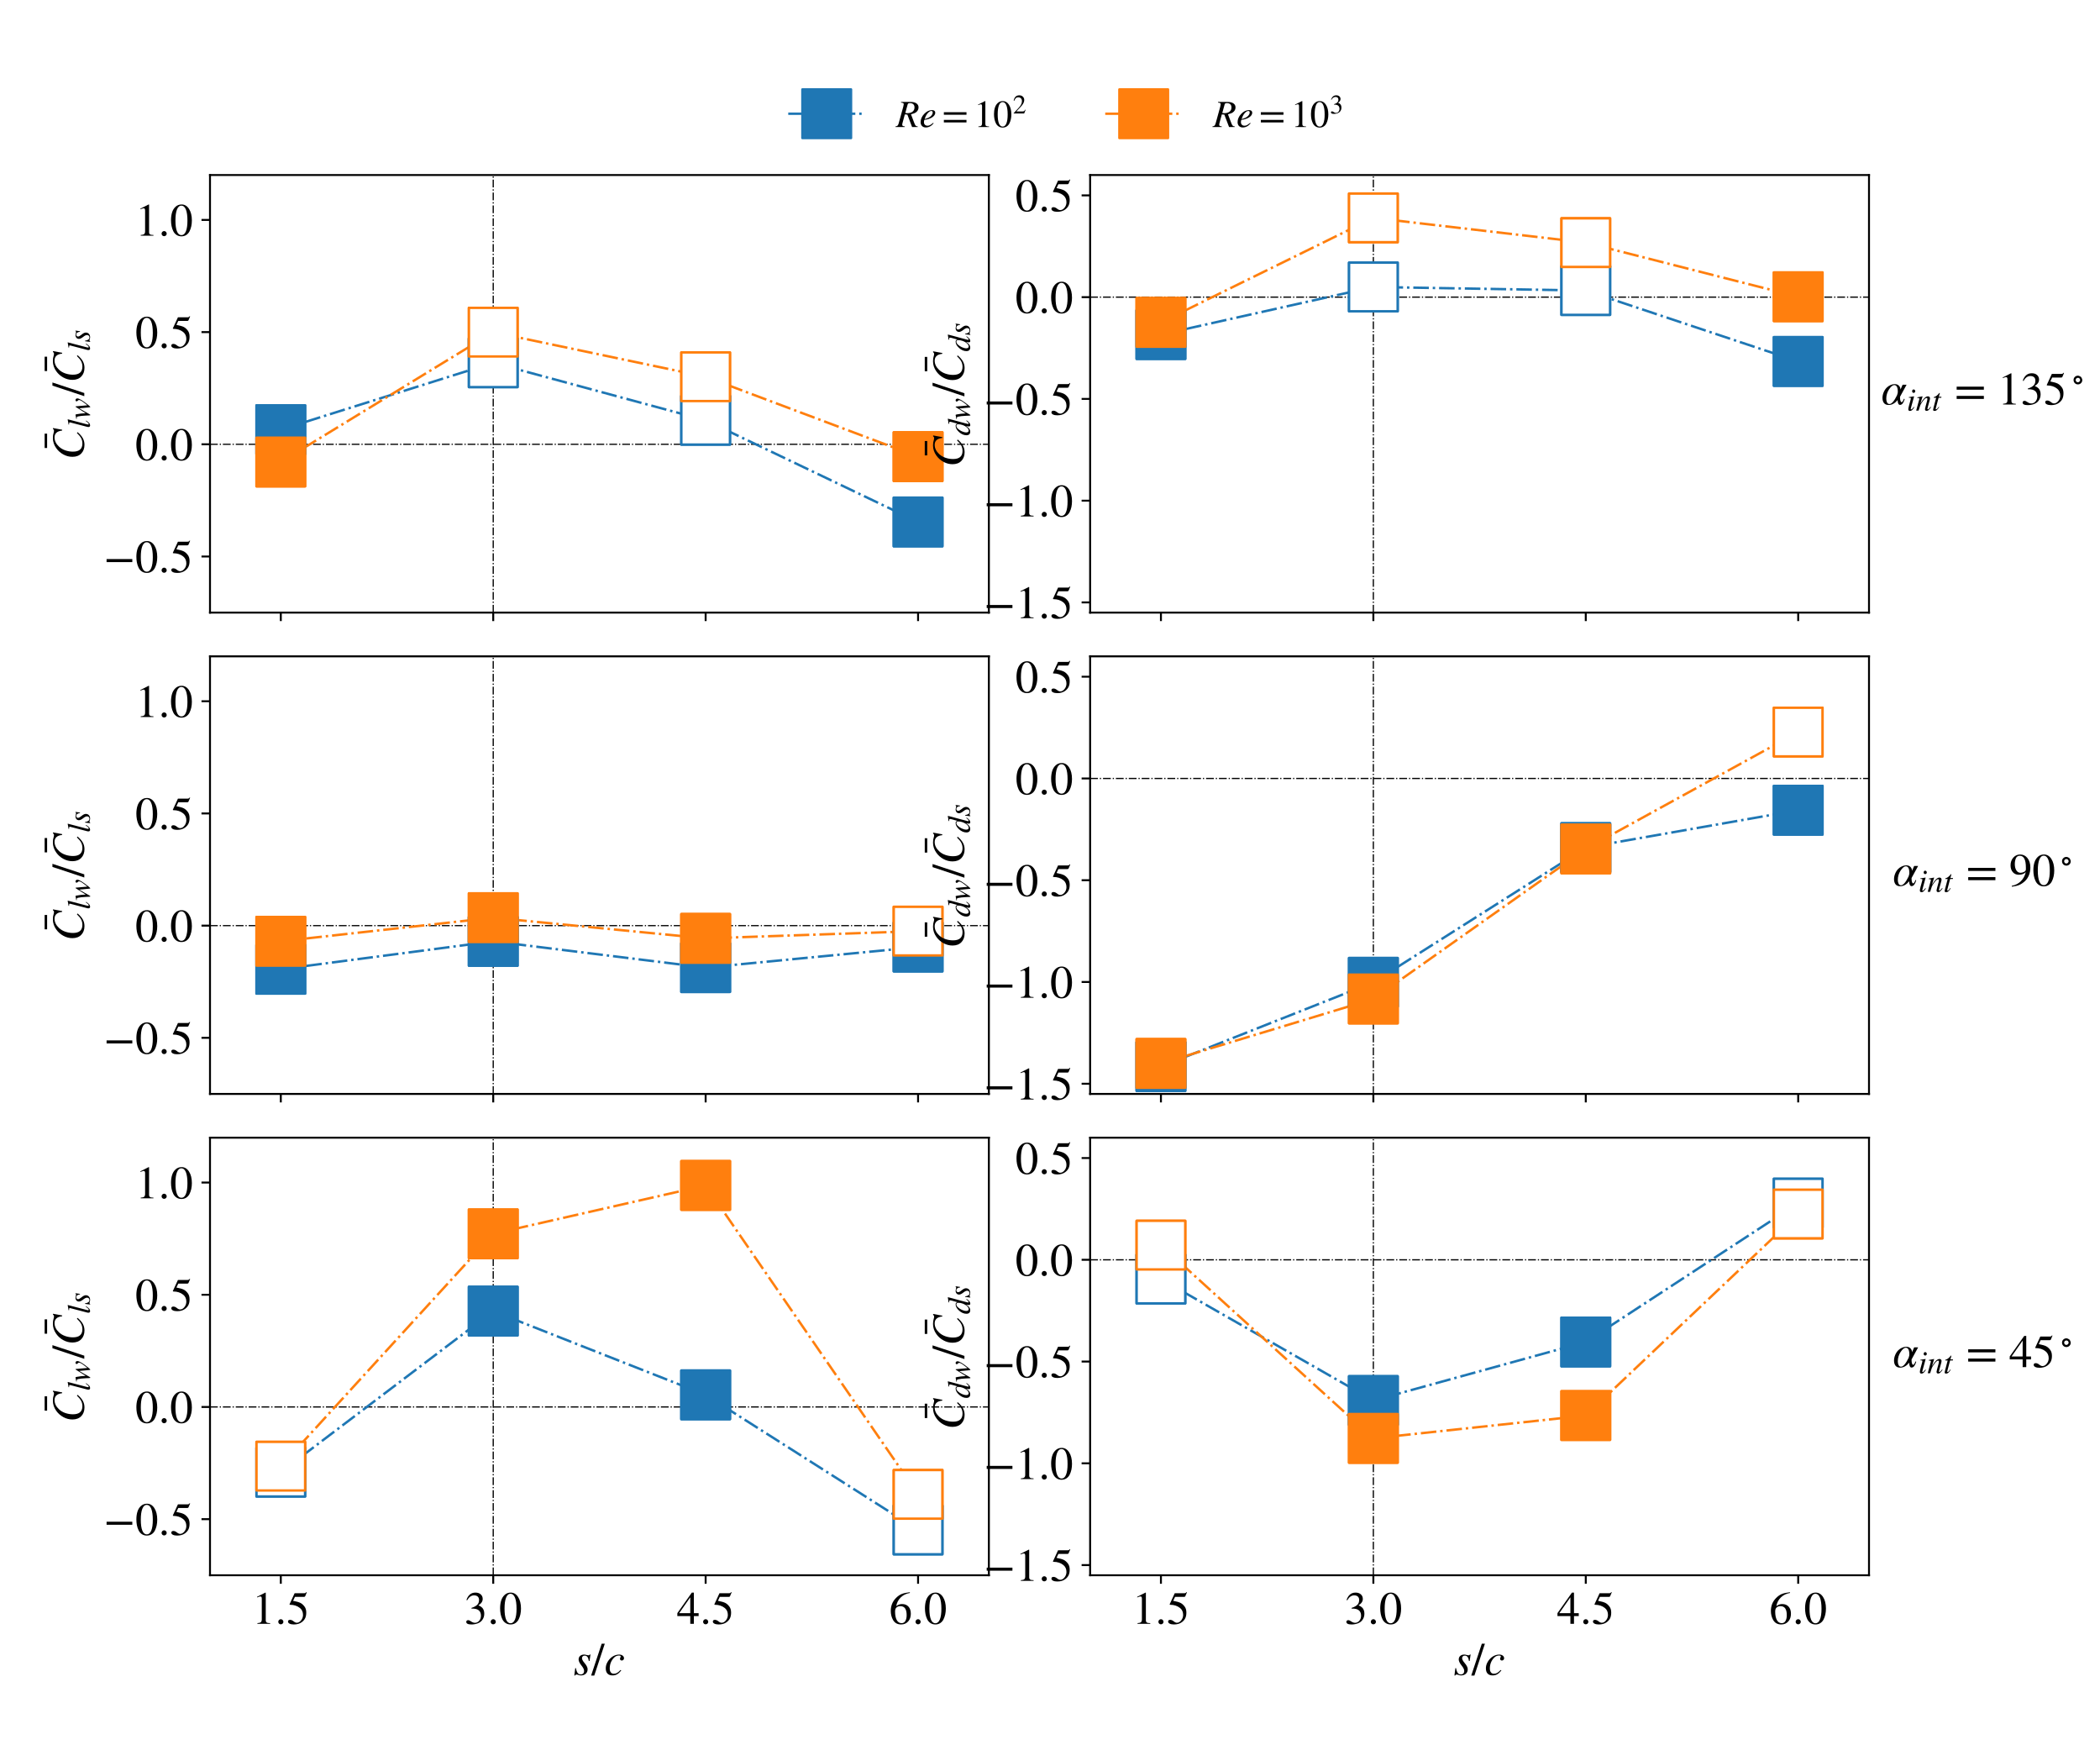 <?xml version="1.0" encoding="utf-8" standalone="no"?>
<!DOCTYPE svg PUBLIC "-//W3C//DTD SVG 1.1//EN"
  "http://www.w3.org/Graphics/SVG/1.1/DTD/svg11.dtd">
<!-- Created with matplotlib (https://matplotlib.org/) -->
<svg height="720pt" version="1.1" viewBox="0 0 864 720" width="864pt" xmlns="http://www.w3.org/2000/svg" xmlns:xlink="http://www.w3.org/1999/xlink">
 <defs>
  <style type="text/css">*{stroke-linecap:butt;stroke-linejoin:round;}</style>
 </defs>
 <g id="figure_1">
  <g id="patch_1">
   <path d="M 0 720 
L 864 720 
L 864 0 
L 0 0 
z
" style="fill:#ffffff;"/>
  </g>
  <g id="axes_1">
   <g id="patch_2">
    <path d="M 86.4 252 
L 406.851 252 
L 406.851 72 
L 86.4 72 
z
" style="fill:#ffffff;"/>
   </g>
   <g id="line2d_1">
    <path clip-path="url(#p7f6ee32a31)" d="M 86.4 182.769 
L 406.851 182.769 
" style="fill:none;stroke:#000000;stroke-dasharray:3.2,0.8,0.5,0.8;stroke-dashoffset:0;stroke-width:0.5;"/>
   </g>
   <g id="line2d_2">
    <path clip-path="url(#p7f6ee32a31)" d="M 202.928 252 
L 202.928 72 
" style="fill:none;stroke:#000000;stroke-dasharray:3.2,0.8,0.5,0.8;stroke-dashoffset:0;stroke-width:0.5;"/>
   </g>
   <g id="line2d_3">
    <path clip-path="url(#p7f6ee32a31)" d="M 115.532 176.751 
L 202.928 149.235 
L 290.323 172.882 
L 377.719 214.718 
" style="fill:none;stroke:#1f77b4;stroke-dasharray:6.4,1.6,1,1.6;stroke-dashoffset:0;"/>
    <defs>
     <path d="M -10 10 
L 10 10 
L 10 -10 
L -10 -10 
z
" id="mde15b20a1d" style="stroke:#1f77b4;stroke-linejoin:miter;"/>
    </defs>
    <g clip-path="url(#p7f6ee32a31)">
     <use style="fill:#1f77b4;stroke:#1f77b4;stroke-linejoin:miter;" x="115.532" xlink:href="#mde15b20a1d" y="176.751"/>
     <use style="fill:#1f77b4;stroke:#1f77b4;stroke-linejoin:miter;" x="202.928" xlink:href="#mde15b20a1d" y="149.235"/>
     <use style="fill:#1f77b4;stroke:#1f77b4;stroke-linejoin:miter;" x="290.323" xlink:href="#mde15b20a1d" y="172.882"/>
     <use style="fill:#1f77b4;stroke:#1f77b4;stroke-linejoin:miter;" x="377.719" xlink:href="#mde15b20a1d" y="214.718"/>
    </g>
   </g>
   <g id="line2d_4">
    <path clip-path="url(#p7f6ee32a31)" d="M 115.532 190.057 
L 202.928 136.641 
L 290.323 154.983 
L 377.719 187.848 
" style="fill:none;stroke:#ff7f0e;stroke-dasharray:6.4,1.6,1,1.6;stroke-dashoffset:0;"/>
    <defs>
     <path d="M -10 10 
L 10 10 
L 10 -10 
L -10 -10 
z
" id="m2e3488c465" style="stroke:#ff7f0e;stroke-linejoin:miter;"/>
    </defs>
    <g clip-path="url(#p7f6ee32a31)">
     <use style="fill:#ff7f0e;stroke:#ff7f0e;stroke-linejoin:miter;" x="115.532" xlink:href="#m2e3488c465" y="190.057"/>
     <use style="fill:#ff7f0e;stroke:#ff7f0e;stroke-linejoin:miter;" x="202.928" xlink:href="#m2e3488c465" y="136.641"/>
     <use style="fill:#ff7f0e;stroke:#ff7f0e;stroke-linejoin:miter;" x="290.323" xlink:href="#m2e3488c465" y="154.983"/>
     <use style="fill:#ff7f0e;stroke:#ff7f0e;stroke-linejoin:miter;" x="377.719" xlink:href="#m2e3488c465" y="187.848"/>
    </g>
   </g>
   <g id="PathCollection_1">
    <defs>
     <path d="M -10 10 
L 10 10 
L 10 -10 
L -10 -10 
z
" id="med78fcdaa0" style="stroke:#1f77b4;"/>
    </defs>
    <g clip-path="url(#p7f6ee32a31)">
     <use style="fill:#1f77b4;stroke:#1f77b4;" x="115.532" xlink:href="#med78fcdaa0" y="176.751"/>
    </g>
   </g>
   <g id="PathCollection_2">
    <defs>
     <path d="M -10 10 
L 10 10 
L 10 -10 
L -10 -10 
z
" id="m028f52dfa2" style="stroke:#1f77b4;"/>
    </defs>
    <g clip-path="url(#p7f6ee32a31)">
     <use style="fill:#ffffff;stroke:#1f77b4;" x="202.928" xlink:href="#m028f52dfa2" y="149.235"/>
    </g>
   </g>
   <g id="PathCollection_3">
    <g clip-path="url(#p7f6ee32a31)">
     <use style="fill:#ffffff;stroke:#1f77b4;" x="290.323" xlink:href="#m028f52dfa2" y="172.882"/>
    </g>
   </g>
   <g id="PathCollection_4">
    <g clip-path="url(#p7f6ee32a31)">
     <use style="fill:#1f77b4;stroke:#1f77b4;" x="377.719" xlink:href="#med78fcdaa0" y="214.718"/>
    </g>
   </g>
   <g id="PathCollection_5">
    <defs>
     <path d="M -10 10 
L 10 10 
L 10 -10 
L -10 -10 
z
" id="mf8ca6566a8" style="stroke:#ff7f0e;"/>
    </defs>
    <g clip-path="url(#p7f6ee32a31)">
     <use style="fill:#ff7f0e;stroke:#ff7f0e;" x="115.532" xlink:href="#mf8ca6566a8" y="190.057"/>
    </g>
   </g>
   <g id="PathCollection_6">
    <defs>
     <path d="M -10 10 
L 10 10 
L 10 -10 
L -10 -10 
z
" id="m6262cd7693" style="stroke:#ff7f0e;"/>
    </defs>
    <g clip-path="url(#p7f6ee32a31)">
     <use style="fill:#ffffff;stroke:#ff7f0e;" x="202.928" xlink:href="#m6262cd7693" y="136.641"/>
    </g>
   </g>
   <g id="PathCollection_7">
    <g clip-path="url(#p7f6ee32a31)">
     <use style="fill:#ffffff;stroke:#ff7f0e;" x="290.323" xlink:href="#m6262cd7693" y="154.983"/>
    </g>
   </g>
   <g id="PathCollection_8">
    <g clip-path="url(#p7f6ee32a31)">
     <use style="fill:#ff7f0e;stroke:#ff7f0e;" x="377.719" xlink:href="#mf8ca6566a8" y="187.848"/>
    </g>
   </g>
   <g id="matplotlib.axis_1">
    <g id="xtick_1">
     <g id="line2d_5">
      <defs>
       <path d="M 0 0 
L 0 3.5 
" id="mf478b8dcff" style="stroke:#000000;stroke-width:0.8;"/>
      </defs>
      <g>
       <use style="stroke:#000000;stroke-width:0.8;" x="115.532" xlink:href="#mf478b8dcff" y="252"/>
      </g>
     </g>
    </g>
    <g id="xtick_2">
     <g id="line2d_6">
      <g>
       <use style="stroke:#000000;stroke-width:0.8;" x="202.928" xlink:href="#mf478b8dcff" y="252"/>
      </g>
     </g>
    </g>
    <g id="xtick_3">
     <g id="line2d_7">
      <g>
       <use style="stroke:#000000;stroke-width:0.8;" x="290.323" xlink:href="#mf478b8dcff" y="252"/>
      </g>
     </g>
    </g>
    <g id="xtick_4">
     <g id="line2d_8">
      <g>
       <use style="stroke:#000000;stroke-width:0.8;" x="377.719" xlink:href="#mf478b8dcff" y="252"/>
      </g>
     </g>
    </g>
   </g>
   <g id="matplotlib.axis_2">
    <g id="ytick_1">
     <g id="line2d_9">
      <defs>
       <path d="M 0 0 
L -3.5 0 
" id="ma8889acc67" style="stroke:#000000;stroke-width:0.8;"/>
      </defs>
      <g>
       <use style="stroke:#000000;stroke-width:0.8;" x="86.4" xlink:href="#ma8889acc67" y="228.923"/>
      </g>
     </g>
     <g id="text_1">
      <!-- −0.5 -->
      <g transform="translate(42.635 235.411)scale(0.19 -0.19)">
       <defs>
        <path d="M 62.094 22 
L 6.406 22 
L 6.406 28.594 
L 62.094 28.594 
z
" id="STIXGeneral-Regular-8722"/>
        <path d="M 47.594 33 
Q 47.594 26.297 46.297 20.344 
Q 45 14.406 42.453 9.406 
Q 39.906 4.406 35.406 1.5 
Q 30.906 -1.406 25 -1.406 
Q 18.906 -1.406 14.297 1.688 
Q 9.703 4.797 7.203 10 
Q 4.703 15.203 3.547 21.094 
Q 2.406 27 2.406 33.594 
Q 2.406 42.906 4.703 50.344 
Q 7 57.797 12.344 62.688 
Q 17.703 67.594 25.406 67.594 
Q 35.203 67.594 41.391 58 
Q 47.594 48.406 47.594 33 
z
M 38 32.5 
Q 38 48.297 34.641 56.641 
Q 31.297 65 24.797 65 
Q 18.594 65 15.297 56.594 
Q 12 48.203 12 32.906 
Q 12 17.5 15.297 9.344 
Q 18.594 1.203 25 1.203 
Q 31.297 1.203 34.641 9.344 
Q 38 17.5 38 32.5 
z
" id="STIXGeneral-Regular-48"/>
        <path d="M 18.094 4.297 
Q 18.094 2.094 16.438 0.5 
Q 14.797 -1.094 12.5 -1.094 
Q 10.203 -1.094 8.594 0.5 
Q 7 2.094 7 4.391 
Q 7 6.703 8.641 8.344 
Q 10.297 10 12.594 10 
Q 14.797 10 16.438 8.297 
Q 18.094 6.594 18.094 4.297 
z
" id="STIXGeneral-Regular-46"/>
        <path d="M 43.797 68.094 
L 40.203 59.594 
Q 39.594 58.297 37.5 58.297 
L 18.094 58.297 
L 14.094 49.797 
Q 25.094 47.703 30 45.25 
Q 34.906 42.797 39.094 37 
Q 42.594 32.203 42.594 24.297 
Q 42.594 17.094 40.25 12.188 
Q 37.906 7.297 32.797 3.5 
Q 26 -1.406 15.797 -1.406 
Q 10.094 -1.406 6.594 0.297 
Q 3.094 2 3.094 4.797 
Q 3.094 8.594 7.594 8.594 
Q 11.203 8.594 15 5.5 
Q 18.906 2.297 22.094 2.297 
Q 27.297 2.297 31.438 7.5 
Q 35.594 12.703 35.594 19.203 
Q 35.594 28.797 28.906 34.203 
Q 20.203 41.203 7.594 41.203 
Q 6.406 41.203 6.406 42 
L 6.5 42.5 
L 17.406 66.203 
L 38.094 66.203 
Q 39.797 66.203 40.75 66.703 
Q 41.703 67.203 42.906 68.797 
z
" id="STIXGeneral-Regular-53"/>
       </defs>
       <use xlink:href="#STIXGeneral-Regular-8722"/>
       <use x="68.5" xlink:href="#STIXGeneral-Regular-48"/>
       <use x="118.5" xlink:href="#STIXGeneral-Regular-46"/>
       <use x="143.5" xlink:href="#STIXGeneral-Regular-53"/>
      </g>
     </g>
    </g>
    <g id="ytick_2">
     <g id="line2d_10">
      <g>
       <use style="stroke:#000000;stroke-width:0.8;" x="86.4" xlink:href="#ma8889acc67" y="182.769"/>
      </g>
     </g>
     <g id="text_2">
      <!-- 0.0 -->
      <g transform="translate(55.65 189.257)scale(0.19 -0.19)">
       <use xlink:href="#STIXGeneral-Regular-48"/>
       <use x="50" xlink:href="#STIXGeneral-Regular-46"/>
       <use x="75" xlink:href="#STIXGeneral-Regular-48"/>
      </g>
     </g>
    </g>
    <g id="ytick_3">
     <g id="line2d_11">
      <g>
       <use style="stroke:#000000;stroke-width:0.8;" x="86.4" xlink:href="#ma8889acc67" y="136.615"/>
      </g>
     </g>
     <g id="text_3">
      <!-- 0.5 -->
      <g transform="translate(55.65 143.104)scale(0.19 -0.19)">
       <use xlink:href="#STIXGeneral-Regular-48"/>
       <use x="50" xlink:href="#STIXGeneral-Regular-46"/>
       <use x="75" xlink:href="#STIXGeneral-Regular-53"/>
      </g>
     </g>
    </g>
    <g id="ytick_4">
     <g id="line2d_12">
      <g>
       <use style="stroke:#000000;stroke-width:0.8;" x="86.4" xlink:href="#ma8889acc67" y="90.462"/>
      </g>
     </g>
     <g id="text_4">
      <!-- 1.0 -->
      <g transform="translate(55.65 96.95)scale(0.19 -0.19)">
       <defs>
        <path d="M 39.406 0 
L 11.797 0 
L 11.797 1.5 
Q 17.297 1.797 19.297 3.547 
Q 21.297 5.297 21.297 9.5 
L 21.297 54.406 
Q 21.297 59.297 18.297 59.297 
Q 16.906 59.297 13.797 58.094 
L 11.094 57.094 
L 11.094 58.5 
L 29 67.594 
L 29.906 67.297 
L 29.906 7.594 
Q 29.906 4.297 31.906 2.891 
Q 33.906 1.5 39.406 1.5 
z
" id="STIXGeneral-Regular-49"/>
       </defs>
       <use xlink:href="#STIXGeneral-Regular-49"/>
       <use x="50" xlink:href="#STIXGeneral-Regular-46"/>
       <use x="75" xlink:href="#STIXGeneral-Regular-48"/>
      </g>
     </g>
    </g>
    <g id="text_5">
     <!-- $\bar{C}_{lw}/\bar{C}_{ls}$ -->
     <g transform="translate(34.511 189.17)rotate(-90)scale(0.19 -0.19)">
      <defs>
       <path d="M -7.406 54.703 
L -38.5 54.703 
L -38.5 60.094 
L -7.406 60.094 
z
" id="STIXGeneral-Regular-772"/>
       <path d="M 68.906 66.406 
L 65.203 46.406 
L 63.406 46.703 
Q 61.594 63 48.5 63 
Q 37.594 63 28.594 53.297 
Q 23.297 47.703 20.547 39.703 
Q 17.797 31.703 17.797 23.203 
Q 17.797 2.703 35.297 2.703 
Q 41.5 2.703 46.641 5.297 
Q 51.797 7.906 58.203 14.594 
L 60 13.094 
Q 53.297 5.203 46.844 1.703 
Q 40.406 -1.797 32.703 -1.797 
Q 21 -1.797 13.797 5.141 
Q 6.594 12.094 6.594 24.297 
Q 6.594 34.594 11.688 43.938 
Q 16.797 53.297 25.297 59.297 
Q 35.5 66.594 47.203 66.594 
Q 54.094 66.594 58.906 64.906 
Q 60.906 64.203 63 64.203 
Q 65.703 64.203 66.797 66.406 
z
" id="STIXGeneral-Italic-67"/>
       <path d="M 27.906 67.797 
L 12.594 9.297 
Q 11.797 6.406 11.797 5 
Q 11.797 3.203 13.5 3.203 
Q 16.203 3.203 20.203 8.906 
L 22.703 12.406 
L 24.094 11.406 
Q 19.594 4.297 16.344 1.594 
Q 13.094 -1.094 9 -1.094 
Q 4.094 -1.094 4.094 4.5 
Q 4.094 6.203 4.5 7.5 
L 18.203 59.906 
Q 18.5 60.906 18.5 61.797 
Q 18.5 64 13.594 64 
L 11.797 64 
L 11.797 65.594 
Q 18.797 66.406 27.297 68.297 
z
" id="STIXGeneral-Italic-108"/>
       <path d="M 40.297 42.594 
L 43.5 7.406 
Q 53.406 19.703 56.703 24.953 
Q 60 30.203 60 33.406 
Q 60 34.797 57.797 36.906 
Q 55.703 38.906 55.703 41 
Q 55.703 42.203 56.844 43.141 
Q 58 44.094 59.594 44.094 
Q 61.797 44.094 63.297 42.5 
Q 64.797 40.906 64.797 38.5 
Q 64.797 29.406 43.594 3.594 
L 42.703 2.5 
Q 39.203 -1.797 38.203 -1.797 
Q 37.406 -1.797 37.094 1.703 
L 34.203 32.703 
L 25.297 17.5 
Q 23 13.703 19.797 7.594 
Q 14.906 -1.797 13.406 -1.797 
Q 12.703 -1.797 12.5 -0.891 
Q 12.297 0 12.094 2.906 
L 11.703 12 
Q 10.906 28.406 9 36.203 
Q 8.297 38.906 7.438 39.656 
Q 6.594 40.406 4.297 40.406 
L 1.5 40.406 
L 1.5 41.703 
Q 9.406 43 11 43.406 
Q 11.5 43.5 12.141 43.703 
Q 12.797 43.906 13.188 44 
Q 13.594 44.094 13.906 44.094 
Q 14.703 44.094 15 43.594 
Q 15.297 43.094 15.797 40.703 
Q 18.297 28.703 19 12.594 
L 38.203 43 
Q 38.797 44 39.5 44 
Q 40.297 44 40.297 42.594 
z
" id="STIXGeneral-Italic-119"/>
       <path d="M 28.703 67.594 
L 5.906 -1.406 
L -0.906 -1.406 
L 22 67.594 
z
" id="STIXGeneral-Regular-47"/>
       <path d="M 36.594 44.203 
L 34.594 30.203 
L 33 30.203 
Q 31.594 41.797 24.094 41.797 
Q 21.406 41.797 19.797 40.297 
Q 18.203 38.797 18.203 36.094 
Q 18.203 32.297 23.594 25.906 
Q 30.406 18 30.406 12.297 
Q 30.406 6.203 26.344 2.547 
Q 22.297 -1.094 16 -1.094 
Q 13.094 -1.094 10.5 -0.094 
Q 8.406 0.797 6.094 0.797 
Q 4.094 0.797 3.203 -1.297 
L 1.594 -1.297 
L 3.594 14.594 
L 5.203 14.594 
Q 7.203 1 15.203 1 
Q 18.797 1 20.797 3 
Q 22.797 5 22.797 8.703 
Q 22.797 13.203 17.203 20.203 
Q 10.906 28.094 10.906 33.297 
Q 10.906 38.297 14.203 41.188 
Q 17.5 44.094 23 44.094 
Q 25 44.094 28.594 43.094 
Q 30.797 42.406 32.203 42.406 
Q 34.203 42.406 35.203 44.203 
z
" id="STIXGeneral-Italic-115"/>
      </defs>
      <use transform="translate(64.175 24.906)" xlink:href="#STIXGeneral-Regular-772"/>
      <use transform="translate(0 0.516)" xlink:href="#STIXGeneral-Italic-67"/>
      <use transform="translate(68.243 -12.713)scale(0.7)" xlink:href="#STIXGeneral-Italic-108"/>
      <use transform="translate(87.703 -12.713)scale(0.7)" xlink:href="#STIXGeneral-Italic-119"/>
      <use transform="translate(138.803 0.516)" xlink:href="#STIXGeneral-Regular-47"/>
      <use transform="translate(230.778 24.906)" xlink:href="#STIXGeneral-Regular-772"/>
      <use transform="translate(166.603 0.516)" xlink:href="#STIXGeneral-Italic-67"/>
      <use transform="translate(234.846 -12.713)scale(0.7)" xlink:href="#STIXGeneral-Italic-108"/>
      <use transform="translate(254.306 -12.713)scale(0.7)" xlink:href="#STIXGeneral-Italic-115"/>
     </g>
    </g>
   </g>
   <g id="patch_3">
    <path d="M 86.4 252 
L 86.4 72 
" style="fill:none;stroke:#000000;stroke-linecap:square;stroke-linejoin:miter;stroke-width:0.8;"/>
   </g>
   <g id="patch_4">
    <path d="M 406.851 252 
L 406.851 72 
" style="fill:none;stroke:#000000;stroke-linecap:square;stroke-linejoin:miter;stroke-width:0.8;"/>
   </g>
   <g id="patch_5">
    <path d="M 86.4 252 
L 406.851 252 
" style="fill:none;stroke:#000000;stroke-linecap:square;stroke-linejoin:miter;stroke-width:0.8;"/>
   </g>
   <g id="patch_6">
    <path d="M 86.4 72 
L 406.851 72 
" style="fill:none;stroke:#000000;stroke-linecap:square;stroke-linejoin:miter;stroke-width:0.8;"/>
   </g>
   <g id="legend_1">
    <g id="line2d_13">
     <path d="M 324.308 46.784 
L 355.962 46.784 
" style="fill:none;stroke:#1f77b4;stroke-dasharray:6.4,1.6,1,1.6;stroke-dashoffset:0;"/>
    </g>
    <g id="line2d_14">
     <g>
      <use style="fill:#1f77b4;stroke:#1f77b4;stroke-linejoin:miter;" x="340.135" xlink:href="#mde15b20a1d" y="46.784"/>
     </g>
    </g>
    <g id="text_6">
     <!-- $Re = 10^2$ -->
     <g transform="translate(368.624 52.323)scale(0.158 -0.158)">
      <defs>
       <path d="M 13.203 65.297 
L 38.406 65.297 
Q 48.094 65.297 53.438 61.5 
Q 58.797 57.703 58.797 51.203 
Q 58.797 43.406 52.203 38.406 
Q 48.297 35.406 39.094 33.297 
L 48 9.797 
Q 49.703 5.203 51.547 3.391 
Q 53.406 1.594 56.703 1.594 
L 56.703 0 
L 42 0 
L 29.703 32.406 
L 23.094 32.906 
L 17.594 12.594 
Q 16.297 8 16.297 6.297 
Q 16.297 4 17.594 3 
Q 18.906 2 23 1.594 
L 23 0 
L -1.297 0 
L -1.297 1.594 
Q 2.703 2.094 4.344 3.797 
Q 6 5.5 7.203 10.094 
L 19.094 53.203 
Q 20.297 57.797 20.297 59.5 
Q 20.297 61.297 18.906 62.297 
Q 17.703 63.094 13.203 63.703 
z
M 30.594 59.297 
L 24.297 36.594 
Q 27.406 36.094 29.406 36.094 
Q 38.297 36.094 43.297 40.094 
Q 48.297 44.094 48.297 51.094 
Q 48.297 56.297 45.188 59.297 
Q 42.094 62.297 36.297 62.297 
Q 31.406 62.297 30.594 59.297 
z
" id="STIXGeneral-Italic-82"/>
       <path d="M 35.797 10.906 
L 37 9.703 
Q 28.203 -1.094 16.594 -1.094 
Q 10.5 -1.094 6.797 2.656 
Q 3.094 6.406 3.094 12.594 
Q 3.094 24.297 12.438 34.188 
Q 21.797 44.094 33 44.094 
Q 36.906 44.094 39.047 42.297 
Q 41.203 40.5 41.203 37.297 
Q 41.203 30.703 33.547 25.5 
Q 25.906 20.297 12.797 18.594 
Q 11.797 16.594 11.797 12.5 
Q 11.797 8.406 14.344 5.906 
Q 16.906 3.406 21.094 3.406 
Q 24.406 3.406 27.406 4.953 
Q 30.406 6.5 35.797 10.906 
z
M 15.203 25.203 
L 13.5 20.797 
Q 24.703 23.5 29.594 28.203 
Q 34.594 33 34.594 37.906 
Q 34.594 41.797 31.094 41.797 
Q 26.906 41.797 22.344 36.938 
Q 17.797 32.094 15.203 25.203 
z
" id="STIXGeneral-Italic-101"/>
       <path d="M 63.703 32 
L 4.797 32 
L 4.797 38.594 
L 63.703 38.594 
z
M 63.703 12 
L 4.797 12 
L 4.797 18.594 
L 63.703 18.594 
z
" id="STIXGeneral-Regular-61"/>
       <path d="M 47.406 13.703 
L 42 0 
L 2.906 0 
L 2.906 1.203 
L 20.703 20.094 
Q 27.703 27.406 30.703 33.5 
Q 33.703 39.594 33.703 46.094 
Q 33.703 52.797 30 56.5 
Q 26.297 60.203 19.797 60.203 
Q 14.406 60.203 11.25 57.391 
Q 8.094 54.594 5.094 47.203 
L 3 47.703 
Q 4.703 57 9.844 62.297 
Q 15 67.594 23.797 67.594 
Q 32.094 67.594 37.188 62.594 
Q 42.297 57.594 42.297 50 
Q 42.297 38.703 29.5 25.203 
L 13 7.594 
L 36.406 7.594 
Q 39.703 7.594 41.641 8.891 
Q 43.594 10.203 46 14.297 
z
" id="STIXGeneral-Regular-50"/>
      </defs>
      <use transform="translate(0 0.409)" xlink:href="#STIXGeneral-Italic-82"/>
      <use transform="translate(61.1 0.409)" xlink:href="#STIXGeneral-Italic-101"/>
      <use transform="translate(119.94 0.409)" xlink:href="#STIXGeneral-Regular-61"/>
      <use transform="translate(202.88 0.409)" xlink:href="#STIXGeneral-Regular-49"/>
      <use transform="translate(252.88 0.409)" xlink:href="#STIXGeneral-Regular-48"/>
      <use transform="translate(304.423 35.684)scale(0.7)" xlink:href="#STIXGeneral-Regular-50"/>
     </g>
    </g>
    <g id="line2d_15">
     <path d="M 454.723 46.784 
L 486.377 46.784 
" style="fill:none;stroke:#ff7f0e;stroke-dasharray:6.4,1.6,1,1.6;stroke-dashoffset:0;"/>
    </g>
    <g id="line2d_16">
     <g>
      <use style="fill:#ff7f0e;stroke:#ff7f0e;stroke-linejoin:miter;" x="470.55" xlink:href="#m2e3488c465" y="46.784"/>
     </g>
    </g>
    <g id="text_7">
     <!-- $Re = 10^3$ -->
     <g transform="translate(499.038 52.323)scale(0.158 -0.158)">
      <defs>
       <path d="M 6.094 51 
L 4.5 51.406 
Q 6.797 58.906 11.688 63.25 
Q 16.594 67.594 24.094 67.594 
Q 31.094 67.594 35.391 63.797 
Q 39.703 60 39.703 53.906 
Q 39.703 45.703 30.406 40.094 
Q 35.906 37.703 38.703 34.797 
Q 43.094 29.906 43.094 21.906 
Q 43.094 13.906 38.5 7.906 
Q 35.094 3.297 28.75 0.938 
Q 22.406 -1.406 15.297 -1.406 
Q 4.094 -1.406 4.094 4.297 
Q 4.094 5.906 5.297 6.906 
Q 6.5 7.906 8.203 7.906 
Q 10.703 7.906 14.297 5.297 
Q 18.703 2.203 22.906 2.203 
Q 28.406 2.203 32.156 6.641 
Q 35.906 11.094 35.906 17.5 
Q 35.906 29 25.5 32 
Q 22.406 33 15.297 33 
L 15.297 34.406 
Q 20.906 36.297 23.703 38 
Q 31.797 42.594 31.797 51.406 
Q 31.797 56.406 28.938 59 
Q 26.094 61.594 21 61.594 
Q 12 61.594 6.094 51 
z
" id="STIXGeneral-Regular-51"/>
      </defs>
      <use transform="translate(0 0.409)" xlink:href="#STIXGeneral-Italic-82"/>
      <use transform="translate(61.1 0.409)" xlink:href="#STIXGeneral-Italic-101"/>
      <use transform="translate(119.94 0.409)" xlink:href="#STIXGeneral-Regular-61"/>
      <use transform="translate(202.88 0.409)" xlink:href="#STIXGeneral-Regular-49"/>
      <use transform="translate(252.88 0.409)" xlink:href="#STIXGeneral-Regular-48"/>
      <use transform="translate(304.423 35.684)scale(0.7)" xlink:href="#STIXGeneral-Regular-51"/>
     </g>
    </g>
   </g>
  </g>
  <g id="axes_2">
   <g id="patch_7">
    <path d="M 448.509 252 
L 768.96 252 
L 768.96 72 
L 448.509 72 
z
" style="fill:#ffffff;"/>
   </g>
   <g id="line2d_17">
    <path clip-path="url(#pebc89a6127)" d="M 448.509 122.233 
L 768.96 122.233 
" style="fill:none;stroke:#000000;stroke-dasharray:3.2,0.8,0.5,0.8;stroke-dashoffset:0;stroke-width:0.5;"/>
   </g>
   <g id="line2d_18">
    <path clip-path="url(#pebc89a6127)" d="M 565.037 252 
L 565.037 72 
" style="fill:none;stroke:#000000;stroke-dasharray:3.2,0.8,0.5,0.8;stroke-dashoffset:0;stroke-width:0.5;"/>
   </g>
   <g id="line2d_19">
    <path clip-path="url(#pebc89a6127)" d="M 477.641 137.631 
L 565.037 118.045 
L 652.432 119.514 
L 739.828 148.691 
" style="fill:none;stroke:#1f77b4;stroke-dasharray:6.4,1.6,1,1.6;stroke-dashoffset:0;"/>
    <g clip-path="url(#pebc89a6127)">
     <use style="fill:#1f77b4;stroke:#1f77b4;stroke-linejoin:miter;" x="477.641" xlink:href="#mde15b20a1d" y="137.631"/>
     <use style="fill:#1f77b4;stroke:#1f77b4;stroke-linejoin:miter;" x="565.037" xlink:href="#mde15b20a1d" y="118.045"/>
     <use style="fill:#1f77b4;stroke:#1f77b4;stroke-linejoin:miter;" x="652.432" xlink:href="#mde15b20a1d" y="119.514"/>
     <use style="fill:#1f77b4;stroke:#1f77b4;stroke-linejoin:miter;" x="739.828" xlink:href="#mde15b20a1d" y="148.691"/>
    </g>
   </g>
   <g id="line2d_20">
    <path clip-path="url(#pebc89a6127)" d="M 477.641 132.614 
L 565.037 89.629 
L 652.432 99.806 
L 739.828 122.072 
" style="fill:none;stroke:#ff7f0e;stroke-dasharray:6.4,1.6,1,1.6;stroke-dashoffset:0;"/>
    <g clip-path="url(#pebc89a6127)">
     <use style="fill:#ff7f0e;stroke:#ff7f0e;stroke-linejoin:miter;" x="477.641" xlink:href="#m2e3488c465" y="132.614"/>
     <use style="fill:#ff7f0e;stroke:#ff7f0e;stroke-linejoin:miter;" x="565.037" xlink:href="#m2e3488c465" y="89.629"/>
     <use style="fill:#ff7f0e;stroke:#ff7f0e;stroke-linejoin:miter;" x="652.432" xlink:href="#m2e3488c465" y="99.806"/>
     <use style="fill:#ff7f0e;stroke:#ff7f0e;stroke-linejoin:miter;" x="739.828" xlink:href="#m2e3488c465" y="122.072"/>
    </g>
   </g>
   <g id="PathCollection_9">
    <g clip-path="url(#pebc89a6127)">
     <use style="fill:#1f77b4;stroke:#1f77b4;" x="477.641" xlink:href="#med78fcdaa0" y="137.631"/>
    </g>
   </g>
   <g id="PathCollection_10">
    <g clip-path="url(#pebc89a6127)">
     <use style="fill:#ffffff;stroke:#1f77b4;" x="565.037" xlink:href="#m028f52dfa2" y="118.045"/>
    </g>
   </g>
   <g id="PathCollection_11">
    <g clip-path="url(#pebc89a6127)">
     <use style="fill:#ffffff;stroke:#1f77b4;" x="652.432" xlink:href="#m028f52dfa2" y="119.514"/>
    </g>
   </g>
   <g id="PathCollection_12">
    <g clip-path="url(#pebc89a6127)">
     <use style="fill:#1f77b4;stroke:#1f77b4;" x="739.828" xlink:href="#med78fcdaa0" y="148.691"/>
    </g>
   </g>
   <g id="PathCollection_13">
    <g clip-path="url(#pebc89a6127)">
     <use style="fill:#ff7f0e;stroke:#ff7f0e;" x="477.641" xlink:href="#mf8ca6566a8" y="132.614"/>
    </g>
   </g>
   <g id="PathCollection_14">
    <g clip-path="url(#pebc89a6127)">
     <use style="fill:#ffffff;stroke:#ff7f0e;" x="565.037" xlink:href="#m6262cd7693" y="89.629"/>
    </g>
   </g>
   <g id="PathCollection_15">
    <g clip-path="url(#pebc89a6127)">
     <use style="fill:#ffffff;stroke:#ff7f0e;" x="652.432" xlink:href="#m6262cd7693" y="99.806"/>
    </g>
   </g>
   <g id="PathCollection_16">
    <g clip-path="url(#pebc89a6127)">
     <use style="fill:#ff7f0e;stroke:#ff7f0e;" x="739.828" xlink:href="#mf8ca6566a8" y="122.072"/>
    </g>
   </g>
   <g id="matplotlib.axis_3">
    <g id="xtick_5">
     <g id="line2d_21">
      <g>
       <use style="stroke:#000000;stroke-width:0.8;" x="477.641" xlink:href="#mf478b8dcff" y="252"/>
      </g>
     </g>
    </g>
    <g id="xtick_6">
     <g id="line2d_22">
      <g>
       <use style="stroke:#000000;stroke-width:0.8;" x="565.037" xlink:href="#mf478b8dcff" y="252"/>
      </g>
     </g>
    </g>
    <g id="xtick_7">
     <g id="line2d_23">
      <g>
       <use style="stroke:#000000;stroke-width:0.8;" x="652.432" xlink:href="#mf478b8dcff" y="252"/>
      </g>
     </g>
    </g>
    <g id="xtick_8">
     <g id="line2d_24">
      <g>
       <use style="stroke:#000000;stroke-width:0.8;" x="739.828" xlink:href="#mf478b8dcff" y="252"/>
      </g>
     </g>
    </g>
   </g>
   <g id="matplotlib.axis_4">
    <g id="ytick_5">
     <g id="line2d_25">
      <g>
       <use style="stroke:#000000;stroke-width:0.8;" x="448.509" xlink:href="#ma8889acc67" y="247.814"/>
      </g>
     </g>
     <g id="text_8">
      <!-- −1.5 -->
      <g transform="translate(404.744 254.302)scale(0.19 -0.19)">
       <use xlink:href="#STIXGeneral-Regular-8722"/>
       <use x="68.5" xlink:href="#STIXGeneral-Regular-49"/>
       <use x="118.5" xlink:href="#STIXGeneral-Regular-46"/>
       <use x="143.5" xlink:href="#STIXGeneral-Regular-53"/>
      </g>
     </g>
    </g>
    <g id="ytick_6">
     <g id="line2d_26">
      <g>
       <use style="stroke:#000000;stroke-width:0.8;" x="448.509" xlink:href="#ma8889acc67" y="205.953"/>
      </g>
     </g>
     <g id="text_9">
      <!-- −1.0 -->
      <g transform="translate(404.744 212.442)scale(0.19 -0.19)">
       <use xlink:href="#STIXGeneral-Regular-8722"/>
       <use x="68.5" xlink:href="#STIXGeneral-Regular-49"/>
       <use x="118.5" xlink:href="#STIXGeneral-Regular-46"/>
       <use x="143.5" xlink:href="#STIXGeneral-Regular-48"/>
      </g>
     </g>
    </g>
    <g id="ytick_7">
     <g id="line2d_27">
      <g>
       <use style="stroke:#000000;stroke-width:0.8;" x="448.509" xlink:href="#ma8889acc67" y="164.093"/>
      </g>
     </g>
     <g id="text_10">
      <!-- −0.5 -->
      <g transform="translate(404.744 170.581)scale(0.19 -0.19)">
       <use xlink:href="#STIXGeneral-Regular-8722"/>
       <use x="68.5" xlink:href="#STIXGeneral-Regular-48"/>
       <use x="118.5" xlink:href="#STIXGeneral-Regular-46"/>
       <use x="143.5" xlink:href="#STIXGeneral-Regular-53"/>
      </g>
     </g>
    </g>
    <g id="ytick_8">
     <g id="line2d_28">
      <g>
       <use style="stroke:#000000;stroke-width:0.8;" x="448.509" xlink:href="#ma8889acc67" y="122.233"/>
      </g>
     </g>
     <g id="text_11">
      <!-- 0.0 -->
      <g transform="translate(417.759 128.721)scale(0.19 -0.19)">
       <use xlink:href="#STIXGeneral-Regular-48"/>
       <use x="50" xlink:href="#STIXGeneral-Regular-46"/>
       <use x="75" xlink:href="#STIXGeneral-Regular-48"/>
      </g>
     </g>
    </g>
    <g id="ytick_9">
     <g id="line2d_29">
      <g>
       <use style="stroke:#000000;stroke-width:0.8;" x="448.509" xlink:href="#ma8889acc67" y="80.372"/>
      </g>
     </g>
     <g id="text_12">
      <!-- 0.5 -->
      <g transform="translate(417.759 86.86)scale(0.19 -0.19)">
       <use xlink:href="#STIXGeneral-Regular-48"/>
       <use x="50" xlink:href="#STIXGeneral-Regular-46"/>
       <use x="75" xlink:href="#STIXGeneral-Regular-53"/>
      </g>
     </g>
    </g>
    <g id="text_13">
     <!-- $\bar{C}_{dw}/\bar{C}_{ds}$ -->
     <g transform="translate(396.621 192.21)rotate(-90)scale(0.19 -0.19)">
      <defs>
       <path d="M 52.094 68.297 
L 52.703 67.703 
L 48.797 52.5 
L 42.797 30.594 
Q 36.297 6.703 36.297 6 
Q 36.297 4 38.094 4 
Q 39.406 4 40.844 5.25 
Q 42.297 6.5 46.297 11.094 
L 47.5 10.094 
Q 39.797 -1.297 32.797 -1.297 
Q 30.906 -1.297 29.797 -0.094 
Q 28.703 1.094 28.703 3.203 
Q 28.703 6.203 30 12.094 
Q 25.703 4.797 21.547 1.844 
Q 17.406 -1.094 12.203 -1.094 
Q 7.203 -1.094 4.344 1.953 
Q 1.5 5 1.5 10.594 
Q 1.5 22.5 11.141 33.297 
Q 20.797 44.094 30.703 44.094 
Q 33.797 44.094 35.25 42.688 
Q 36.703 41.297 37.203 38.297 
L 37.297 38.297 
L 41.797 54.594 
Q 43.203 59.5 43.203 61.703 
Q 43.203 63.297 42.094 63.688 
Q 41 64.094 36.797 64.297 
L 36.797 66 
Q 44.5 66.703 52.094 68.297 
z
M 35.594 36.094 
Q 35.594 38.703 34.141 40.25 
Q 32.703 41.797 30.906 41.797 
Q 26.203 41.797 21.797 37.203 
Q 16.797 31.906 13.5 24.547 
Q 10.203 17.203 10.203 11 
Q 10.203 7.594 11.75 5.641 
Q 13.297 3.703 16 3.703 
Q 20.5 3.703 25.094 8.594 
Q 29.703 13.5 32.641 21.094 
Q 35.594 28.703 35.594 36.094 
z
" id="STIXGeneral-Italic-100"/>
      </defs>
      <use transform="translate(64.175 24.906)" xlink:href="#STIXGeneral-Regular-772"/>
      <use transform="translate(0 0.516)" xlink:href="#STIXGeneral-Italic-67"/>
      <use transform="translate(68.243 -12.713)scale(0.7)" xlink:href="#STIXGeneral-Italic-100"/>
      <use transform="translate(103.243 -12.713)scale(0.7)" xlink:href="#STIXGeneral-Italic-119"/>
      <use transform="translate(154.343 0.516)" xlink:href="#STIXGeneral-Regular-47"/>
      <use transform="translate(246.318 24.906)" xlink:href="#STIXGeneral-Regular-772"/>
      <use transform="translate(182.143 0.516)" xlink:href="#STIXGeneral-Italic-67"/>
      <use transform="translate(250.386 -12.713)scale(0.7)" xlink:href="#STIXGeneral-Italic-100"/>
      <use transform="translate(285.386 -12.713)scale(0.7)" xlink:href="#STIXGeneral-Italic-115"/>
     </g>
    </g>
   </g>
   <g id="patch_8">
    <path d="M 448.509 252 
L 448.509 72 
" style="fill:none;stroke:#000000;stroke-linecap:square;stroke-linejoin:miter;stroke-width:0.8;"/>
   </g>
   <g id="patch_9">
    <path d="M 768.96 252 
L 768.96 72 
" style="fill:none;stroke:#000000;stroke-linecap:square;stroke-linejoin:miter;stroke-width:0.8;"/>
   </g>
   <g id="patch_10">
    <path d="M 448.509 252 
L 768.96 252 
" style="fill:none;stroke:#000000;stroke-linecap:square;stroke-linejoin:miter;stroke-width:0.8;"/>
   </g>
   <g id="patch_11">
    <path d="M 448.509 72 
L 768.96 72 
" style="fill:none;stroke:#000000;stroke-linecap:square;stroke-linejoin:miter;stroke-width:0.8;"/>
   </g>
   <g id="text_14">
    <!-- $\alpha_{int}$ = 135$^\circ$ -->
    <g transform="translate(773.993 166.426)scale(0.19 -0.19)">
     <defs>
      <path d="M 54.906 42.797 
L 40.703 16.703 
L 40.703 14.906 
Q 40.703 11 41.594 8 
Q 42.5 5 44.094 5 
Q 46.406 5 49.203 12.406 
L 50.797 11.703 
Q 47.094 -0.906 40.703 -0.906 
Q 35.797 -0.906 35.5 9.594 
Q 26.703 -1.094 16.094 -1.094 
Q 9.203 -1.094 5.953 3.094 
Q 2.703 7.297 2.703 14.094 
Q 2.703 20.203 5.141 26.141 
Q 7.594 32.094 11.797 36.406 
Q 15.203 39.797 19.844 41.938 
Q 24.5 44.094 29.094 44.094 
Q 35.094 44.094 38.391 40.547 
Q 41.703 37 41.703 32.203 
L 46.297 42.797 
z
M 35.906 27.203 
Q 35.906 42 28.203 42 
Q 23 42 16.953 32.797 
Q 10.906 23.594 10.906 12.5 
Q 10.906 7.703 12.594 4.344 
Q 14.297 1 17.797 1 
Q 25.094 1 34.297 20.094 
Q 34.406 20.703 34.844 22.047 
Q 35.297 23.406 35.594 24.703 
Q 35.906 26 35.906 27.203 
z
" id="STIXGeneral-Italic-945"/>
      <path d="M 26.406 59.906 
Q 26.406 57.797 24.953 56.297 
Q 23.5 54.797 21.5 54.797 
Q 19.297 54.797 18 56.25 
Q 16.703 57.703 16.703 60.094 
Q 16.703 62.406 18.047 63.906 
Q 19.406 65.406 21.406 65.406 
Q 23.406 65.406 24.906 63.75 
Q 26.406 62.094 26.406 59.906 
z
M 22.203 11.406 
L 23.5 10.297 
Q 19.297 3.797 16.391 1.344 
Q 13.5 -1.094 9.797 -1.094 
Q 4.906 -1.094 4.906 4.406 
Q 4.906 7.297 7.094 15.5 
L 11.906 33.203 
Q 12.797 36.406 12.797 37.594 
Q 12.797 39.094 11.641 39.5 
Q 10.5 39.906 6.406 40 
L 6.406 41.594 
Q 11 42 22.406 44.094 
L 22.797 43.797 
L 13.406 9.5 
Q 12.406 6.094 12.406 5.094 
Q 12.406 3.594 13.797 3.594 
Q 16.297 3.594 22.203 11.406 
z
" id="STIXGeneral-Italic-105"/>
      <path d="M 46 11.703 
L 47.406 10.406 
Q 42.297 3.406 39.594 1.25 
Q 36.906 -0.906 33.406 -0.906 
Q 31.406 -0.906 30.047 0.438 
Q 28.703 1.797 28.703 4.5 
Q 28.703 6.094 30.297 12 
L 34.703 28.203 
Q 36.094 33.594 36.094 36.094 
Q 36.094 39 33.703 39 
Q 30.797 39 27.344 35.547 
Q 23.906 32.094 18.906 24.797 
Q 15.594 19.906 14.047 16 
Q 12.5 12.094 8.906 0 
L 1.406 0 
L 11 35 
Q 11.203 36 11.203 36.703 
Q 11.203 38.203 9.844 38.75 
Q 8.5 39.297 4.703 39.406 
L 4.703 41 
Q 8.594 41.797 13.391 42.641 
Q 18.203 43.5 20.906 44.094 
L 21.297 43.906 
L 14.594 22.094 
Q 22 33.906 27.391 39 
Q 32.797 44.094 37.703 44.094 
Q 40.797 44.094 42.5 42.438 
Q 44.203 40.797 44.203 38 
Q 44.203 35.5 43.203 32 
L 37.594 11.703 
Q 36.203 6.703 36.203 5.594 
Q 36.203 3.797 37.797 3.797 
Q 39.703 3.797 43.906 9.094 
Q 44.594 9.906 46 11.703 
z
" id="STIXGeneral-Italic-110"/>
      <path d="M 29.594 42.797 
L 29.094 39.594 
L 20.703 39.594 
L 12 6.797 
Q 11.797 6 11.797 5.406 
Q 11.797 3.797 13.297 3.797 
Q 14.5 3.797 16.094 5.344 
Q 17.703 6.906 21.406 11.703 
L 22.703 11 
Q 18.094 4 15.141 1.453 
Q 12.203 -1.094 8.406 -1.094 
Q 3.797 -1.094 3.797 2.594 
Q 3.797 3.594 5.406 10 
L 13.203 39.594 
L 5.703 39.594 
L 5.594 40.203 
Q 5.594 42 8.906 42.703 
Q 11.406 43.297 15.5 46.547 
Q 19.594 49.797 22.203 53.703 
Q 22.797 54.594 23.594 54.594 
Q 24.5 54.594 24.5 53.797 
Q 24.5 53.297 24.406 53.094 
L 21.594 42.797 
z
" id="STIXGeneral-Italic-116"/>
      <path id="STIXGeneral-Regular-32"/>
      <path d="M 23.203 38.703 
Q 31 30.797 31 25.188 
Q 31 19.594 27.047 15.641 
Q 23.094 11.703 17.5 11.703 
Q 11.797 11.703 7.891 15.641 
Q 4 19.594 4 25.406 
Q 4 31 7.953 34.844 
Q 11.906 38.703 17.703 38.703 
Q 23.203 38.703 31 30.797 
z
M 20.406 18.297 
Q 24.406 22.297 24.406 25.188 
Q 24.406 28.094 22.406 30.094 
Q 20.406 32.094 17.703 32.094 
Q 14.594 32.094 12.594 30.141 
Q 10.594 28.203 10.594 25.406 
Q 10.594 22.297 12.547 20.297 
Q 14.5 18.297 17.5 18.297 
Q 20.406 18.297 24.406 22.297 
z
" id="STIXGeneral-Regular-8728"/>
     </defs>
     <use transform="translate(0 0.203)" xlink:href="#STIXGeneral-Italic-945"/>
     <use transform="translate(55.2 -13.025)scale(0.7)" xlink:href="#STIXGeneral-Italic-105"/>
     <use transform="translate(74.66 -13.025)scale(0.7)" xlink:href="#STIXGeneral-Italic-110"/>
     <use transform="translate(109.66 -13.025)scale(0.7)" xlink:href="#STIXGeneral-Italic-116"/>
     <use transform="translate(133.529 0.203)" xlink:href="#STIXGeneral-Regular-32"/>
     <use transform="translate(158.529 0.203)" xlink:href="#STIXGeneral-Regular-61"/>
     <use transform="translate(227.029 0.203)" xlink:href="#STIXGeneral-Regular-32"/>
     <use transform="translate(252.029 0.203)" xlink:href="#STIXGeneral-Regular-49"/>
     <use transform="translate(302.029 0.203)" xlink:href="#STIXGeneral-Regular-51"/>
     <use transform="translate(352.029 0.203)" xlink:href="#STIXGeneral-Regular-53"/>
     <use transform="translate(413.681 35.478)scale(0.7)" xlink:href="#STIXGeneral-Regular-8728"/>
    </g>
   </g>
  </g>
  <g id="axes_3">
   <g id="patch_12">
    <path d="M 86.4 450 
L 406.851 450 
L 406.851 270 
L 86.4 270 
z
" style="fill:#ffffff;"/>
   </g>
   <g id="line2d_30">
    <path clip-path="url(#p6511eeb36b)" d="M 86.4 380.769 
L 406.851 380.769 
" style="fill:none;stroke:#000000;stroke-dasharray:3.2,0.8,0.5,0.8;stroke-dashoffset:0;stroke-width:0.5;"/>
   </g>
   <g id="line2d_31">
    <path clip-path="url(#p6511eeb36b)" d="M 202.928 450 
L 202.928 270 
" style="fill:none;stroke:#000000;stroke-dasharray:3.2,0.8,0.5,0.8;stroke-dashoffset:0;stroke-width:0.5;"/>
   </g>
   <g id="line2d_32">
    <path clip-path="url(#p6511eeb36b)" d="M 115.532 398.717 
L 202.928 387.238 
L 290.323 398.04 
L 377.719 389.58 
" style="fill:none;stroke:#1f77b4;stroke-dasharray:6.4,1.6,1,1.6;stroke-dashoffset:0;"/>
    <g clip-path="url(#p6511eeb36b)">
     <use style="fill:#1f77b4;stroke:#1f77b4;stroke-linejoin:miter;" x="115.532" xlink:href="#mde15b20a1d" y="398.717"/>
     <use style="fill:#1f77b4;stroke:#1f77b4;stroke-linejoin:miter;" x="202.928" xlink:href="#mde15b20a1d" y="387.238"/>
     <use style="fill:#1f77b4;stroke:#1f77b4;stroke-linejoin:miter;" x="290.323" xlink:href="#mde15b20a1d" y="398.04"/>
     <use style="fill:#1f77b4;stroke:#1f77b4;stroke-linejoin:miter;" x="377.719" xlink:href="#mde15b20a1d" y="389.58"/>
    </g>
   </g>
   <g id="line2d_33">
    <path clip-path="url(#p6511eeb36b)" d="M 115.532 387.209 
L 202.928 377.499 
L 290.323 386.017 
L 377.719 383.024 
" style="fill:none;stroke:#ff7f0e;stroke-dasharray:6.4,1.6,1,1.6;stroke-dashoffset:0;"/>
    <g clip-path="url(#p6511eeb36b)">
     <use style="fill:#ff7f0e;stroke:#ff7f0e;stroke-linejoin:miter;" x="115.532" xlink:href="#m2e3488c465" y="387.209"/>
     <use style="fill:#ff7f0e;stroke:#ff7f0e;stroke-linejoin:miter;" x="202.928" xlink:href="#m2e3488c465" y="377.499"/>
     <use style="fill:#ff7f0e;stroke:#ff7f0e;stroke-linejoin:miter;" x="290.323" xlink:href="#m2e3488c465" y="386.017"/>
     <use style="fill:#ff7f0e;stroke:#ff7f0e;stroke-linejoin:miter;" x="377.719" xlink:href="#m2e3488c465" y="383.024"/>
    </g>
   </g>
   <g id="PathCollection_17">
    <g clip-path="url(#p6511eeb36b)">
     <use style="fill:#1f77b4;stroke:#1f77b4;" x="115.532" xlink:href="#med78fcdaa0" y="398.717"/>
    </g>
   </g>
   <g id="PathCollection_18">
    <g clip-path="url(#p6511eeb36b)">
     <use style="fill:#1f77b4;stroke:#1f77b4;" x="202.928" xlink:href="#med78fcdaa0" y="387.238"/>
    </g>
   </g>
   <g id="PathCollection_19">
    <g clip-path="url(#p6511eeb36b)">
     <use style="fill:#1f77b4;stroke:#1f77b4;" x="290.323" xlink:href="#med78fcdaa0" y="398.04"/>
    </g>
   </g>
   <g id="PathCollection_20">
    <g clip-path="url(#p6511eeb36b)">
     <use style="fill:#1f77b4;stroke:#1f77b4;" x="377.719" xlink:href="#med78fcdaa0" y="389.58"/>
    </g>
   </g>
   <g id="PathCollection_21">
    <g clip-path="url(#p6511eeb36b)">
     <use style="fill:#ff7f0e;stroke:#ff7f0e;" x="115.532" xlink:href="#mf8ca6566a8" y="387.209"/>
    </g>
   </g>
   <g id="PathCollection_22">
    <g clip-path="url(#p6511eeb36b)">
     <use style="fill:#ff7f0e;stroke:#ff7f0e;" x="202.928" xlink:href="#mf8ca6566a8" y="377.499"/>
    </g>
   </g>
   <g id="PathCollection_23">
    <g clip-path="url(#p6511eeb36b)">
     <use style="fill:#ff7f0e;stroke:#ff7f0e;" x="290.323" xlink:href="#mf8ca6566a8" y="386.017"/>
    </g>
   </g>
   <g id="PathCollection_24">
    <g clip-path="url(#p6511eeb36b)">
     <use style="fill:#ffffff;stroke:#ff7f0e;" x="377.719" xlink:href="#m6262cd7693" y="383.024"/>
    </g>
   </g>
   <g id="matplotlib.axis_5">
    <g id="xtick_9">
     <g id="line2d_34">
      <g>
       <use style="stroke:#000000;stroke-width:0.8;" x="115.532" xlink:href="#mf478b8dcff" y="450"/>
      </g>
     </g>
    </g>
    <g id="xtick_10">
     <g id="line2d_35">
      <g>
       <use style="stroke:#000000;stroke-width:0.8;" x="202.928" xlink:href="#mf478b8dcff" y="450"/>
      </g>
     </g>
    </g>
    <g id="xtick_11">
     <g id="line2d_36">
      <g>
       <use style="stroke:#000000;stroke-width:0.8;" x="290.323" xlink:href="#mf478b8dcff" y="450"/>
      </g>
     </g>
    </g>
    <g id="xtick_12">
     <g id="line2d_37">
      <g>
       <use style="stroke:#000000;stroke-width:0.8;" x="377.719" xlink:href="#mf478b8dcff" y="450"/>
      </g>
     </g>
    </g>
   </g>
   <g id="matplotlib.axis_6">
    <g id="ytick_10">
     <g id="line2d_38">
      <g>
       <use style="stroke:#000000;stroke-width:0.8;" x="86.4" xlink:href="#ma8889acc67" y="426.923"/>
      </g>
     </g>
     <g id="text_15">
      <!-- −0.5 -->
      <g transform="translate(42.635 433.411)scale(0.19 -0.19)">
       <use xlink:href="#STIXGeneral-Regular-8722"/>
       <use x="68.5" xlink:href="#STIXGeneral-Regular-48"/>
       <use x="118.5" xlink:href="#STIXGeneral-Regular-46"/>
       <use x="143.5" xlink:href="#STIXGeneral-Regular-53"/>
      </g>
     </g>
    </g>
    <g id="ytick_11">
     <g id="line2d_39">
      <g>
       <use style="stroke:#000000;stroke-width:0.8;" x="86.4" xlink:href="#ma8889acc67" y="380.769"/>
      </g>
     </g>
     <g id="text_16">
      <!-- 0.0 -->
      <g transform="translate(55.65 387.257)scale(0.19 -0.19)">
       <use xlink:href="#STIXGeneral-Regular-48"/>
       <use x="50" xlink:href="#STIXGeneral-Regular-46"/>
       <use x="75" xlink:href="#STIXGeneral-Regular-48"/>
      </g>
     </g>
    </g>
    <g id="ytick_12">
     <g id="line2d_40">
      <g>
       <use style="stroke:#000000;stroke-width:0.8;" x="86.4" xlink:href="#ma8889acc67" y="334.615"/>
      </g>
     </g>
     <g id="text_17">
      <!-- 0.5 -->
      <g transform="translate(55.65 341.104)scale(0.19 -0.19)">
       <use xlink:href="#STIXGeneral-Regular-48"/>
       <use x="50" xlink:href="#STIXGeneral-Regular-46"/>
       <use x="75" xlink:href="#STIXGeneral-Regular-53"/>
      </g>
     </g>
    </g>
    <g id="ytick_13">
     <g id="line2d_41">
      <g>
       <use style="stroke:#000000;stroke-width:0.8;" x="86.4" xlink:href="#ma8889acc67" y="288.462"/>
      </g>
     </g>
     <g id="text_18">
      <!-- 1.0 -->
      <g transform="translate(55.65 294.95)scale(0.19 -0.19)">
       <use xlink:href="#STIXGeneral-Regular-49"/>
       <use x="50" xlink:href="#STIXGeneral-Regular-46"/>
       <use x="75" xlink:href="#STIXGeneral-Regular-48"/>
      </g>
     </g>
    </g>
    <g id="text_19">
     <!-- $\bar{C}_{lw}/\bar{C}_{ls}$ -->
     <g transform="translate(34.511 387.17)rotate(-90)scale(0.19 -0.19)">
      <use transform="translate(64.175 24.906)" xlink:href="#STIXGeneral-Regular-772"/>
      <use transform="translate(0 0.516)" xlink:href="#STIXGeneral-Italic-67"/>
      <use transform="translate(68.243 -12.713)scale(0.7)" xlink:href="#STIXGeneral-Italic-108"/>
      <use transform="translate(87.703 -12.713)scale(0.7)" xlink:href="#STIXGeneral-Italic-119"/>
      <use transform="translate(138.803 0.516)" xlink:href="#STIXGeneral-Regular-47"/>
      <use transform="translate(230.778 24.906)" xlink:href="#STIXGeneral-Regular-772"/>
      <use transform="translate(166.603 0.516)" xlink:href="#STIXGeneral-Italic-67"/>
      <use transform="translate(234.846 -12.713)scale(0.7)" xlink:href="#STIXGeneral-Italic-108"/>
      <use transform="translate(254.306 -12.713)scale(0.7)" xlink:href="#STIXGeneral-Italic-115"/>
     </g>
    </g>
   </g>
   <g id="patch_13">
    <path d="M 86.4 450 
L 86.4 270 
" style="fill:none;stroke:#000000;stroke-linecap:square;stroke-linejoin:miter;stroke-width:0.8;"/>
   </g>
   <g id="patch_14">
    <path d="M 406.851 450 
L 406.851 270 
" style="fill:none;stroke:#000000;stroke-linecap:square;stroke-linejoin:miter;stroke-width:0.8;"/>
   </g>
   <g id="patch_15">
    <path d="M 86.4 450 
L 406.851 450 
" style="fill:none;stroke:#000000;stroke-linecap:square;stroke-linejoin:miter;stroke-width:0.8;"/>
   </g>
   <g id="patch_16">
    <path d="M 86.4 270 
L 406.851 270 
" style="fill:none;stroke:#000000;stroke-linecap:square;stroke-linejoin:miter;stroke-width:0.8;"/>
   </g>
  </g>
  <g id="axes_4">
   <g id="patch_17">
    <path d="M 448.509 450 
L 768.96 450 
L 768.96 270 
L 448.509 270 
z
" style="fill:#ffffff;"/>
   </g>
   <g id="line2d_42">
    <path clip-path="url(#p3bde1ebd88)" d="M 448.509 320.233 
L 768.96 320.233 
" style="fill:none;stroke:#000000;stroke-dasharray:3.2,0.8,0.5,0.8;stroke-dashoffset:0;stroke-width:0.5;"/>
   </g>
   <g id="line2d_43">
    <path clip-path="url(#p3bde1ebd88)" d="M 565.037 450 
L 565.037 270 
" style="fill:none;stroke:#000000;stroke-dasharray:3.2,0.8,0.5,0.8;stroke-dashoffset:0;stroke-width:0.5;"/>
   </g>
   <g id="line2d_44">
    <path clip-path="url(#p3bde1ebd88)" d="M 477.641 438.733 
L 565.037 404.087 
L 652.432 348.683 
L 739.828 333.295 
" style="fill:none;stroke:#1f77b4;stroke-dasharray:6.4,1.6,1,1.6;stroke-dashoffset:0;"/>
    <g clip-path="url(#p3bde1ebd88)">
     <use style="fill:#1f77b4;stroke:#1f77b4;stroke-linejoin:miter;" x="477.641" xlink:href="#mde15b20a1d" y="438.733"/>
     <use style="fill:#1f77b4;stroke:#1f77b4;stroke-linejoin:miter;" x="565.037" xlink:href="#mde15b20a1d" y="404.087"/>
     <use style="fill:#1f77b4;stroke:#1f77b4;stroke-linejoin:miter;" x="652.432" xlink:href="#mde15b20a1d" y="348.683"/>
     <use style="fill:#1f77b4;stroke:#1f77b4;stroke-linejoin:miter;" x="739.828" xlink:href="#mde15b20a1d" y="333.295"/>
    </g>
   </g>
   <g id="line2d_45">
    <path clip-path="url(#p3bde1ebd88)" d="M 477.641 437.461 
L 565.037 410.941 
L 652.432 349.2 
L 739.828 301.141 
" style="fill:none;stroke:#ff7f0e;stroke-dasharray:6.4,1.6,1,1.6;stroke-dashoffset:0;"/>
    <g clip-path="url(#p3bde1ebd88)">
     <use style="fill:#ff7f0e;stroke:#ff7f0e;stroke-linejoin:miter;" x="477.641" xlink:href="#m2e3488c465" y="437.461"/>
     <use style="fill:#ff7f0e;stroke:#ff7f0e;stroke-linejoin:miter;" x="565.037" xlink:href="#m2e3488c465" y="410.941"/>
     <use style="fill:#ff7f0e;stroke:#ff7f0e;stroke-linejoin:miter;" x="652.432" xlink:href="#m2e3488c465" y="349.2"/>
     <use style="fill:#ff7f0e;stroke:#ff7f0e;stroke-linejoin:miter;" x="739.828" xlink:href="#m2e3488c465" y="301.141"/>
    </g>
   </g>
   <g id="PathCollection_25">
    <g clip-path="url(#p3bde1ebd88)">
     <use style="fill:#1f77b4;stroke:#1f77b4;" x="477.641" xlink:href="#med78fcdaa0" y="438.733"/>
    </g>
   </g>
   <g id="PathCollection_26">
    <g clip-path="url(#p3bde1ebd88)">
     <use style="fill:#1f77b4;stroke:#1f77b4;" x="565.037" xlink:href="#med78fcdaa0" y="404.087"/>
    </g>
   </g>
   <g id="PathCollection_27">
    <g clip-path="url(#p3bde1ebd88)">
     <use style="fill:#1f77b4;stroke:#1f77b4;" x="652.432" xlink:href="#med78fcdaa0" y="348.683"/>
    </g>
   </g>
   <g id="PathCollection_28">
    <g clip-path="url(#p3bde1ebd88)">
     <use style="fill:#1f77b4;stroke:#1f77b4;" x="739.828" xlink:href="#med78fcdaa0" y="333.295"/>
    </g>
   </g>
   <g id="PathCollection_29">
    <g clip-path="url(#p3bde1ebd88)">
     <use style="fill:#ff7f0e;stroke:#ff7f0e;" x="477.641" xlink:href="#mf8ca6566a8" y="437.461"/>
    </g>
   </g>
   <g id="PathCollection_30">
    <g clip-path="url(#p3bde1ebd88)">
     <use style="fill:#ff7f0e;stroke:#ff7f0e;" x="565.037" xlink:href="#mf8ca6566a8" y="410.941"/>
    </g>
   </g>
   <g id="PathCollection_31">
    <g clip-path="url(#p3bde1ebd88)">
     <use style="fill:#ff7f0e;stroke:#ff7f0e;" x="652.432" xlink:href="#mf8ca6566a8" y="349.2"/>
    </g>
   </g>
   <g id="PathCollection_32">
    <g clip-path="url(#p3bde1ebd88)">
     <use style="fill:#ffffff;stroke:#ff7f0e;" x="739.828" xlink:href="#m6262cd7693" y="301.141"/>
    </g>
   </g>
   <g id="matplotlib.axis_7">
    <g id="xtick_13">
     <g id="line2d_46">
      <g>
       <use style="stroke:#000000;stroke-width:0.8;" x="477.641" xlink:href="#mf478b8dcff" y="450"/>
      </g>
     </g>
    </g>
    <g id="xtick_14">
     <g id="line2d_47">
      <g>
       <use style="stroke:#000000;stroke-width:0.8;" x="565.037" xlink:href="#mf478b8dcff" y="450"/>
      </g>
     </g>
    </g>
    <g id="xtick_15">
     <g id="line2d_48">
      <g>
       <use style="stroke:#000000;stroke-width:0.8;" x="652.432" xlink:href="#mf478b8dcff" y="450"/>
      </g>
     </g>
    </g>
    <g id="xtick_16">
     <g id="line2d_49">
      <g>
       <use style="stroke:#000000;stroke-width:0.8;" x="739.828" xlink:href="#mf478b8dcff" y="450"/>
      </g>
     </g>
    </g>
   </g>
   <g id="matplotlib.axis_8">
    <g id="ytick_14">
     <g id="line2d_50">
      <g>
       <use style="stroke:#000000;stroke-width:0.8;" x="448.509" xlink:href="#ma8889acc67" y="445.814"/>
      </g>
     </g>
     <g id="text_20">
      <!-- −1.5 -->
      <g transform="translate(404.744 452.302)scale(0.19 -0.19)">
       <use xlink:href="#STIXGeneral-Regular-8722"/>
       <use x="68.5" xlink:href="#STIXGeneral-Regular-49"/>
       <use x="118.5" xlink:href="#STIXGeneral-Regular-46"/>
       <use x="143.5" xlink:href="#STIXGeneral-Regular-53"/>
      </g>
     </g>
    </g>
    <g id="ytick_15">
     <g id="line2d_51">
      <g>
       <use style="stroke:#000000;stroke-width:0.8;" x="448.509" xlink:href="#ma8889acc67" y="403.953"/>
      </g>
     </g>
     <g id="text_21">
      <!-- −1.0 -->
      <g transform="translate(404.744 410.442)scale(0.19 -0.19)">
       <use xlink:href="#STIXGeneral-Regular-8722"/>
       <use x="68.5" xlink:href="#STIXGeneral-Regular-49"/>
       <use x="118.5" xlink:href="#STIXGeneral-Regular-46"/>
       <use x="143.5" xlink:href="#STIXGeneral-Regular-48"/>
      </g>
     </g>
    </g>
    <g id="ytick_16">
     <g id="line2d_52">
      <g>
       <use style="stroke:#000000;stroke-width:0.8;" x="448.509" xlink:href="#ma8889acc67" y="362.093"/>
      </g>
     </g>
     <g id="text_22">
      <!-- −0.5 -->
      <g transform="translate(404.744 368.581)scale(0.19 -0.19)">
       <use xlink:href="#STIXGeneral-Regular-8722"/>
       <use x="68.5" xlink:href="#STIXGeneral-Regular-48"/>
       <use x="118.5" xlink:href="#STIXGeneral-Regular-46"/>
       <use x="143.5" xlink:href="#STIXGeneral-Regular-53"/>
      </g>
     </g>
    </g>
    <g id="ytick_17">
     <g id="line2d_53">
      <g>
       <use style="stroke:#000000;stroke-width:0.8;" x="448.509" xlink:href="#ma8889acc67" y="320.233"/>
      </g>
     </g>
     <g id="text_23">
      <!-- 0.0 -->
      <g transform="translate(417.759 326.721)scale(0.19 -0.19)">
       <use xlink:href="#STIXGeneral-Regular-48"/>
       <use x="50" xlink:href="#STIXGeneral-Regular-46"/>
       <use x="75" xlink:href="#STIXGeneral-Regular-48"/>
      </g>
     </g>
    </g>
    <g id="ytick_18">
     <g id="line2d_54">
      <g>
       <use style="stroke:#000000;stroke-width:0.8;" x="448.509" xlink:href="#ma8889acc67" y="278.372"/>
      </g>
     </g>
     <g id="text_24">
      <!-- 0.5 -->
      <g transform="translate(417.759 284.86)scale(0.19 -0.19)">
       <use xlink:href="#STIXGeneral-Regular-48"/>
       <use x="50" xlink:href="#STIXGeneral-Regular-46"/>
       <use x="75" xlink:href="#STIXGeneral-Regular-53"/>
      </g>
     </g>
    </g>
    <g id="text_25">
     <!-- $\bar{C}_{dw}/\bar{C}_{ds}$ -->
     <g transform="translate(396.621 390.21)rotate(-90)scale(0.19 -0.19)">
      <use transform="translate(64.175 24.906)" xlink:href="#STIXGeneral-Regular-772"/>
      <use transform="translate(0 0.516)" xlink:href="#STIXGeneral-Italic-67"/>
      <use transform="translate(68.243 -12.713)scale(0.7)" xlink:href="#STIXGeneral-Italic-100"/>
      <use transform="translate(103.243 -12.713)scale(0.7)" xlink:href="#STIXGeneral-Italic-119"/>
      <use transform="translate(154.343 0.516)" xlink:href="#STIXGeneral-Regular-47"/>
      <use transform="translate(246.318 24.906)" xlink:href="#STIXGeneral-Regular-772"/>
      <use transform="translate(182.143 0.516)" xlink:href="#STIXGeneral-Italic-67"/>
      <use transform="translate(250.386 -12.713)scale(0.7)" xlink:href="#STIXGeneral-Italic-100"/>
      <use transform="translate(285.386 -12.713)scale(0.7)" xlink:href="#STIXGeneral-Italic-115"/>
     </g>
    </g>
   </g>
   <g id="patch_18">
    <path d="M 448.509 450 
L 448.509 270 
" style="fill:none;stroke:#000000;stroke-linecap:square;stroke-linejoin:miter;stroke-width:0.8;"/>
   </g>
   <g id="patch_19">
    <path d="M 768.96 450 
L 768.96 270 
" style="fill:none;stroke:#000000;stroke-linecap:square;stroke-linejoin:miter;stroke-width:0.8;"/>
   </g>
   <g id="patch_20">
    <path d="M 448.509 450 
L 768.96 450 
" style="fill:none;stroke:#000000;stroke-linecap:square;stroke-linejoin:miter;stroke-width:0.8;"/>
   </g>
   <g id="patch_21">
    <path d="M 448.509 270 
L 768.96 270 
" style="fill:none;stroke:#000000;stroke-linecap:square;stroke-linejoin:miter;stroke-width:0.8;"/>
   </g>
   <g id="text_26">
    <!-- $\alpha_{int}$ = 90$^\circ$ -->
    <g transform="translate(778.743 364.426)scale(0.19 -0.19)">
     <defs>
      <path d="M 5.906 -2.203 
L 5.594 -0.203 
Q 17.094 1.797 25.047 9.5 
Q 33 17.203 36 29.406 
Q 30.203 23.703 21 23.703 
Q 12.906 23.703 7.953 29.297 
Q 3 34.906 3 44 
Q 3 54.094 8.953 60.844 
Q 14.906 67.594 23.797 67.594 
Q 33.297 67.594 39.5 60 
Q 45.906 52 45.906 39.406 
Q 45.906 30.594 42.844 22.844 
Q 39.797 15.094 33.906 9.703 
Q 27.703 4.094 21.797 1.641 
Q 15.906 -0.797 5.906 -2.203 
z
M 36.203 35.5 
L 36.203 39.406 
Q 36.203 64.797 23 64.797 
Q 18.297 64.797 15.703 61.406 
Q 14.203 59.406 13.203 55.406 
Q 12.203 51.406 12.203 47.406 
Q 12.203 38.5 15.547 33.25 
Q 18.906 28 24.5 28 
Q 28.5 28 32.344 29.953 
Q 36.203 31.906 36.203 35.5 
z
" id="STIXGeneral-Regular-57"/>
     </defs>
     <use transform="translate(0 0.406)" xlink:href="#STIXGeneral-Italic-945"/>
     <use transform="translate(55.2 -12.822)scale(0.7)" xlink:href="#STIXGeneral-Italic-105"/>
     <use transform="translate(74.66 -12.822)scale(0.7)" xlink:href="#STIXGeneral-Italic-110"/>
     <use transform="translate(109.66 -12.822)scale(0.7)" xlink:href="#STIXGeneral-Italic-116"/>
     <use transform="translate(133.529 0.406)" xlink:href="#STIXGeneral-Regular-32"/>
     <use transform="translate(158.529 0.406)" xlink:href="#STIXGeneral-Regular-61"/>
     <use transform="translate(227.029 0.406)" xlink:href="#STIXGeneral-Regular-32"/>
     <use transform="translate(252.029 0.406)" xlink:href="#STIXGeneral-Regular-57"/>
     <use transform="translate(302.029 0.406)" xlink:href="#STIXGeneral-Regular-48"/>
     <use transform="translate(363.681 35.681)scale(0.7)" xlink:href="#STIXGeneral-Regular-8728"/>
    </g>
   </g>
  </g>
  <g id="axes_5">
   <g id="patch_22">
    <path d="M 86.4 648 
L 406.851 648 
L 406.851 468 
L 86.4 468 
z
" style="fill:#ffffff;"/>
   </g>
   <g id="line2d_55">
    <path clip-path="url(#p01067dd579)" d="M 86.4 578.769 
L 406.851 578.769 
" style="fill:none;stroke:#000000;stroke-dasharray:3.2,0.8,0.5,0.8;stroke-dashoffset:0;stroke-width:0.5;"/>
   </g>
   <g id="line2d_56">
    <path clip-path="url(#p01067dd579)" d="M 202.928 648 
L 202.928 468 
" style="fill:none;stroke:#000000;stroke-dasharray:3.2,0.8,0.5,0.8;stroke-dashoffset:0;stroke-width:0.5;"/>
   </g>
   <g id="line2d_57">
    <path clip-path="url(#p01067dd579)" d="M 115.532 605.589 
L 202.928 539.342 
L 290.323 573.786 
L 377.719 629.37 
" style="fill:none;stroke:#1f77b4;stroke-dasharray:6.4,1.6,1,1.6;stroke-dashoffset:0;"/>
    <g clip-path="url(#p01067dd579)">
     <use style="fill:#1f77b4;stroke:#1f77b4;stroke-linejoin:miter;" x="115.532" xlink:href="#mde15b20a1d" y="605.589"/>
     <use style="fill:#1f77b4;stroke:#1f77b4;stroke-linejoin:miter;" x="202.928" xlink:href="#mde15b20a1d" y="539.342"/>
     <use style="fill:#1f77b4;stroke:#1f77b4;stroke-linejoin:miter;" x="290.323" xlink:href="#mde15b20a1d" y="573.786"/>
     <use style="fill:#1f77b4;stroke:#1f77b4;stroke-linejoin:miter;" x="377.719" xlink:href="#mde15b20a1d" y="629.37"/>
    </g>
   </g>
   <g id="line2d_58">
    <path clip-path="url(#p01067dd579)" d="M 115.532 603.134 
L 202.928 507.553 
L 290.323 487.64 
L 377.719 614.716 
" style="fill:none;stroke:#ff7f0e;stroke-dasharray:6.4,1.6,1,1.6;stroke-dashoffset:0;"/>
    <g clip-path="url(#p01067dd579)">
     <use style="fill:#ff7f0e;stroke:#ff7f0e;stroke-linejoin:miter;" x="115.532" xlink:href="#m2e3488c465" y="603.134"/>
     <use style="fill:#ff7f0e;stroke:#ff7f0e;stroke-linejoin:miter;" x="202.928" xlink:href="#m2e3488c465" y="507.553"/>
     <use style="fill:#ff7f0e;stroke:#ff7f0e;stroke-linejoin:miter;" x="290.323" xlink:href="#m2e3488c465" y="487.64"/>
     <use style="fill:#ff7f0e;stroke:#ff7f0e;stroke-linejoin:miter;" x="377.719" xlink:href="#m2e3488c465" y="614.716"/>
    </g>
   </g>
   <g id="PathCollection_33">
    <g clip-path="url(#p01067dd579)">
     <use style="fill:#ffffff;stroke:#1f77b4;" x="115.532" xlink:href="#m028f52dfa2" y="605.589"/>
    </g>
   </g>
   <g id="PathCollection_34">
    <g clip-path="url(#p01067dd579)">
     <use style="fill:#1f77b4;stroke:#1f77b4;" x="202.928" xlink:href="#med78fcdaa0" y="539.342"/>
    </g>
   </g>
   <g id="PathCollection_35">
    <g clip-path="url(#p01067dd579)">
     <use style="fill:#1f77b4;stroke:#1f77b4;" x="290.323" xlink:href="#med78fcdaa0" y="573.786"/>
    </g>
   </g>
   <g id="PathCollection_36">
    <g clip-path="url(#p01067dd579)">
     <use style="fill:#ffffff;stroke:#1f77b4;" x="377.719" xlink:href="#m028f52dfa2" y="629.37"/>
    </g>
   </g>
   <g id="PathCollection_37">
    <g clip-path="url(#p01067dd579)">
     <use style="fill:#ffffff;stroke:#ff7f0e;" x="115.532" xlink:href="#m6262cd7693" y="603.134"/>
    </g>
   </g>
   <g id="PathCollection_38">
    <g clip-path="url(#p01067dd579)">
     <use style="fill:#ff7f0e;stroke:#ff7f0e;" x="202.928" xlink:href="#mf8ca6566a8" y="507.553"/>
    </g>
   </g>
   <g id="PathCollection_39">
    <g clip-path="url(#p01067dd579)">
     <use style="fill:#ff7f0e;stroke:#ff7f0e;" x="290.323" xlink:href="#mf8ca6566a8" y="487.64"/>
    </g>
   </g>
   <g id="PathCollection_40">
    <g clip-path="url(#p01067dd579)">
     <use style="fill:#ffffff;stroke:#ff7f0e;" x="377.719" xlink:href="#m6262cd7693" y="614.716"/>
    </g>
   </g>
   <g id="matplotlib.axis_9">
    <g id="xtick_17">
     <g id="line2d_59">
      <g>
       <use style="stroke:#000000;stroke-width:0.8;" x="115.532" xlink:href="#mf478b8dcff" y="648"/>
      </g>
     </g>
     <g id="text_27">
      <!-- 1.5 -->
      <g transform="translate(103.657 667.976)scale(0.19 -0.19)">
       <use xlink:href="#STIXGeneral-Regular-49"/>
       <use x="50" xlink:href="#STIXGeneral-Regular-46"/>
       <use x="75" xlink:href="#STIXGeneral-Regular-53"/>
      </g>
     </g>
    </g>
    <g id="xtick_18">
     <g id="line2d_60">
      <g>
       <use style="stroke:#000000;stroke-width:0.8;" x="202.928" xlink:href="#mf478b8dcff" y="648"/>
      </g>
     </g>
     <g id="text_28">
      <!-- 3.0 -->
      <g transform="translate(191.053 667.976)scale(0.19 -0.19)">
       <use xlink:href="#STIXGeneral-Regular-51"/>
       <use x="50" xlink:href="#STIXGeneral-Regular-46"/>
       <use x="75" xlink:href="#STIXGeneral-Regular-48"/>
      </g>
     </g>
    </g>
    <g id="xtick_19">
     <g id="line2d_61">
      <g>
       <use style="stroke:#000000;stroke-width:0.8;" x="290.323" xlink:href="#mf478b8dcff" y="648"/>
      </g>
     </g>
     <g id="text_29">
      <!-- 4.5 -->
      <g transform="translate(278.448 667.976)scale(0.19 -0.19)">
       <defs>
        <path d="M 47.297 16.703 
L 37 16.703 
L 37 0 
L 29.203 0 
L 29.203 16.703 
L 1.203 16.703 
L 1.203 23.094 
L 32.594 67.594 
L 37 67.594 
L 37 23.094 
L 47.297 23.094 
z
M 29.203 23.094 
L 29.203 57.406 
L 5.203 23.094 
z
" id="STIXGeneral-Regular-52"/>
       </defs>
       <use xlink:href="#STIXGeneral-Regular-52"/>
       <use x="50" xlink:href="#STIXGeneral-Regular-46"/>
       <use x="75" xlink:href="#STIXGeneral-Regular-53"/>
      </g>
     </g>
    </g>
    <g id="xtick_20">
     <g id="line2d_62">
      <g>
       <use style="stroke:#000000;stroke-width:0.8;" x="377.719" xlink:href="#mf478b8dcff" y="648"/>
      </g>
     </g>
     <g id="text_30">
      <!-- 6.0 -->
      <g transform="translate(365.844 667.976)scale(0.19 -0.19)">
       <defs>
        <path d="M 44.594 68.406 
L 44.797 66.797 
Q 33 64.906 25.094 57.25 
Q 17.203 49.594 15.203 38.297 
Q 21 42.797 27.906 42.797 
Q 36.703 42.797 41.75 37.188 
Q 46.797 31.594 46.797 21.906 
Q 46.797 12.094 41.703 5.906 
Q 35.797 -1.406 25.797 -1.406 
Q 13.594 -1.406 8.094 8.703 
Q 3.406 17.297 3.406 27.906 
Q 3.406 44.297 14.297 55.5 
Q 20.5 61.906 27.047 64.547 
Q 33.594 67.203 44.594 68.406 
z
M 37.797 18.797 
Q 37.797 38.203 24.297 38.203 
Q 19.297 38.203 16 35.547 
Q 12.703 32.906 12.703 26.594 
Q 12.703 14.906 16.344 8.156 
Q 20 1.406 26.906 1.406 
Q 32.203 1.406 35 6.156 
Q 37.797 10.906 37.797 18.797 
z
" id="STIXGeneral-Regular-54"/>
       </defs>
       <use xlink:href="#STIXGeneral-Regular-54"/>
       <use x="50" xlink:href="#STIXGeneral-Regular-46"/>
       <use x="75" xlink:href="#STIXGeneral-Regular-48"/>
      </g>
     </g>
    </g>
    <g id="text_31">
     <!-- $s/c$ -->
     <g transform="translate(235.985 689.076)scale(0.19 -0.19)">
      <defs>
       <path d="M 35 10.703 
L 36.594 9.703 
Q 32 3.906 27.641 1.406 
Q 23.297 -1.094 17.703 -1.094 
Q 10.594 -1.094 6.797 2.797 
Q 3 6.703 3 14.297 
Q 3 21 6.391 27.25 
Q 9.797 33.5 15.297 38 
Q 23 44.094 32 44.094 
Q 36.594 44.094 39.547 41.797 
Q 42.5 39.5 42.5 36 
Q 42.5 34 41.094 32.594 
Q 39.703 31.203 37.703 31.203 
Q 35.703 31.203 34.75 32.344 
Q 33.797 33.5 33.797 35.203 
Q 33.797 36.094 34.547 37.547 
Q 35.297 39 35.297 40 
Q 35.297 42 31.594 42 
Q 25.297 42 20.703 37.203 
Q 11.594 27.594 11.594 13.906 
Q 11.594 8.5 13.891 5.5 
Q 16.203 2.5 20.5 2.5 
Q 24.406 2.5 27.594 4.391 
Q 30.797 6.297 35 10.703 
z
" id="STIXGeneral-Italic-99"/>
      </defs>
      <use transform="translate(0 0.406)" xlink:href="#STIXGeneral-Italic-115"/>
      <use transform="translate(38.9 0.406)" xlink:href="#STIXGeneral-Regular-47"/>
      <use transform="translate(66.7 0.406)" xlink:href="#STIXGeneral-Italic-99"/>
     </g>
    </g>
   </g>
   <g id="matplotlib.axis_10">
    <g id="ytick_19">
     <g id="line2d_63">
      <g>
       <use style="stroke:#000000;stroke-width:0.8;" x="86.4" xlink:href="#ma8889acc67" y="624.923"/>
      </g>
     </g>
     <g id="text_32">
      <!-- −0.5 -->
      <g transform="translate(42.635 631.411)scale(0.19 -0.19)">
       <use xlink:href="#STIXGeneral-Regular-8722"/>
       <use x="68.5" xlink:href="#STIXGeneral-Regular-48"/>
       <use x="118.5" xlink:href="#STIXGeneral-Regular-46"/>
       <use x="143.5" xlink:href="#STIXGeneral-Regular-53"/>
      </g>
     </g>
    </g>
    <g id="ytick_20">
     <g id="line2d_64">
      <g>
       <use style="stroke:#000000;stroke-width:0.8;" x="86.4" xlink:href="#ma8889acc67" y="578.769"/>
      </g>
     </g>
     <g id="text_33">
      <!-- 0.0 -->
      <g transform="translate(55.65 585.257)scale(0.19 -0.19)">
       <use xlink:href="#STIXGeneral-Regular-48"/>
       <use x="50" xlink:href="#STIXGeneral-Regular-46"/>
       <use x="75" xlink:href="#STIXGeneral-Regular-48"/>
      </g>
     </g>
    </g>
    <g id="ytick_21">
     <g id="line2d_65">
      <g>
       <use style="stroke:#000000;stroke-width:0.8;" x="86.4" xlink:href="#ma8889acc67" y="532.615"/>
      </g>
     </g>
     <g id="text_34">
      <!-- 0.5 -->
      <g transform="translate(55.65 539.104)scale(0.19 -0.19)">
       <use xlink:href="#STIXGeneral-Regular-48"/>
       <use x="50" xlink:href="#STIXGeneral-Regular-46"/>
       <use x="75" xlink:href="#STIXGeneral-Regular-53"/>
      </g>
     </g>
    </g>
    <g id="ytick_22">
     <g id="line2d_66">
      <g>
       <use style="stroke:#000000;stroke-width:0.8;" x="86.4" xlink:href="#ma8889acc67" y="486.462"/>
      </g>
     </g>
     <g id="text_35">
      <!-- 1.0 -->
      <g transform="translate(55.65 492.95)scale(0.19 -0.19)">
       <use xlink:href="#STIXGeneral-Regular-49"/>
       <use x="50" xlink:href="#STIXGeneral-Regular-46"/>
       <use x="75" xlink:href="#STIXGeneral-Regular-48"/>
      </g>
     </g>
    </g>
    <g id="text_36">
     <!-- $\bar{C}_{lw}/\bar{C}_{ls}$ -->
     <g transform="translate(34.511 585.17)rotate(-90)scale(0.19 -0.19)">
      <use transform="translate(64.175 24.906)" xlink:href="#STIXGeneral-Regular-772"/>
      <use transform="translate(0 0.516)" xlink:href="#STIXGeneral-Italic-67"/>
      <use transform="translate(68.243 -12.713)scale(0.7)" xlink:href="#STIXGeneral-Italic-108"/>
      <use transform="translate(87.703 -12.713)scale(0.7)" xlink:href="#STIXGeneral-Italic-119"/>
      <use transform="translate(138.803 0.516)" xlink:href="#STIXGeneral-Regular-47"/>
      <use transform="translate(230.778 24.906)" xlink:href="#STIXGeneral-Regular-772"/>
      <use transform="translate(166.603 0.516)" xlink:href="#STIXGeneral-Italic-67"/>
      <use transform="translate(234.846 -12.713)scale(0.7)" xlink:href="#STIXGeneral-Italic-108"/>
      <use transform="translate(254.306 -12.713)scale(0.7)" xlink:href="#STIXGeneral-Italic-115"/>
     </g>
    </g>
   </g>
   <g id="patch_23">
    <path d="M 86.4 648 
L 86.4 468 
" style="fill:none;stroke:#000000;stroke-linecap:square;stroke-linejoin:miter;stroke-width:0.8;"/>
   </g>
   <g id="patch_24">
    <path d="M 406.851 648 
L 406.851 468 
" style="fill:none;stroke:#000000;stroke-linecap:square;stroke-linejoin:miter;stroke-width:0.8;"/>
   </g>
   <g id="patch_25">
    <path d="M 86.4 648 
L 406.851 648 
" style="fill:none;stroke:#000000;stroke-linecap:square;stroke-linejoin:miter;stroke-width:0.8;"/>
   </g>
   <g id="patch_26">
    <path d="M 86.4 468 
L 406.851 468 
" style="fill:none;stroke:#000000;stroke-linecap:square;stroke-linejoin:miter;stroke-width:0.8;"/>
   </g>
  </g>
  <g id="axes_6">
   <g id="patch_27">
    <path d="M 448.509 648 
L 768.96 648 
L 768.96 468 
L 448.509 468 
z
" style="fill:#ffffff;"/>
   </g>
   <g id="line2d_67">
    <path clip-path="url(#pd2c9ec12b8)" d="M 448.509 518.233 
L 768.96 518.233 
" style="fill:none;stroke:#000000;stroke-dasharray:3.2,0.8,0.5,0.8;stroke-dashoffset:0;stroke-width:0.5;"/>
   </g>
   <g id="line2d_68">
    <path clip-path="url(#pd2c9ec12b8)" d="M 565.037 648 
L 565.037 468 
" style="fill:none;stroke:#000000;stroke-dasharray:3.2,0.8,0.5,0.8;stroke-dashoffset:0;stroke-width:0.5;"/>
   </g>
   <g id="line2d_69">
    <path clip-path="url(#pd2c9ec12b8)" d="M 477.641 526.157 
L 565.037 576.124 
L 652.432 552.044 
L 739.828 494.906 
" style="fill:none;stroke:#1f77b4;stroke-dasharray:6.4,1.6,1,1.6;stroke-dashoffset:0;"/>
    <g clip-path="url(#pd2c9ec12b8)">
     <use style="fill:#1f77b4;stroke:#1f77b4;stroke-linejoin:miter;" x="477.641" xlink:href="#mde15b20a1d" y="526.157"/>
     <use style="fill:#1f77b4;stroke:#1f77b4;stroke-linejoin:miter;" x="565.037" xlink:href="#mde15b20a1d" y="576.124"/>
     <use style="fill:#1f77b4;stroke:#1f77b4;stroke-linejoin:miter;" x="652.432" xlink:href="#mde15b20a1d" y="552.044"/>
     <use style="fill:#1f77b4;stroke:#1f77b4;stroke-linejoin:miter;" x="739.828" xlink:href="#mde15b20a1d" y="494.906"/>
    </g>
   </g>
   <g id="line2d_70">
    <path clip-path="url(#pd2c9ec12b8)" d="M 477.641 512.197 
L 565.037 591.691 
L 652.432 582.302 
L 739.828 499.388 
" style="fill:none;stroke:#ff7f0e;stroke-dasharray:6.4,1.6,1,1.6;stroke-dashoffset:0;"/>
    <g clip-path="url(#pd2c9ec12b8)">
     <use style="fill:#ff7f0e;stroke:#ff7f0e;stroke-linejoin:miter;" x="477.641" xlink:href="#m2e3488c465" y="512.197"/>
     <use style="fill:#ff7f0e;stroke:#ff7f0e;stroke-linejoin:miter;" x="565.037" xlink:href="#m2e3488c465" y="591.691"/>
     <use style="fill:#ff7f0e;stroke:#ff7f0e;stroke-linejoin:miter;" x="652.432" xlink:href="#m2e3488c465" y="582.302"/>
     <use style="fill:#ff7f0e;stroke:#ff7f0e;stroke-linejoin:miter;" x="739.828" xlink:href="#m2e3488c465" y="499.388"/>
    </g>
   </g>
   <g id="PathCollection_41">
    <g clip-path="url(#pd2c9ec12b8)">
     <use style="fill:#ffffff;stroke:#1f77b4;" x="477.641" xlink:href="#m028f52dfa2" y="526.157"/>
    </g>
   </g>
   <g id="PathCollection_42">
    <g clip-path="url(#pd2c9ec12b8)">
     <use style="fill:#1f77b4;stroke:#1f77b4;" x="565.037" xlink:href="#med78fcdaa0" y="576.124"/>
    </g>
   </g>
   <g id="PathCollection_43">
    <g clip-path="url(#pd2c9ec12b8)">
     <use style="fill:#1f77b4;stroke:#1f77b4;" x="652.432" xlink:href="#med78fcdaa0" y="552.044"/>
    </g>
   </g>
   <g id="PathCollection_44">
    <g clip-path="url(#pd2c9ec12b8)">
     <use style="fill:#ffffff;stroke:#1f77b4;" x="739.828" xlink:href="#m028f52dfa2" y="494.906"/>
    </g>
   </g>
   <g id="PathCollection_45">
    <g clip-path="url(#pd2c9ec12b8)">
     <use style="fill:#ffffff;stroke:#ff7f0e;" x="477.641" xlink:href="#m6262cd7693" y="512.197"/>
    </g>
   </g>
   <g id="PathCollection_46">
    <g clip-path="url(#pd2c9ec12b8)">
     <use style="fill:#ff7f0e;stroke:#ff7f0e;" x="565.037" xlink:href="#mf8ca6566a8" y="591.691"/>
    </g>
   </g>
   <g id="PathCollection_47">
    <g clip-path="url(#pd2c9ec12b8)">
     <use style="fill:#ff7f0e;stroke:#ff7f0e;" x="652.432" xlink:href="#mf8ca6566a8" y="582.302"/>
    </g>
   </g>
   <g id="PathCollection_48">
    <g clip-path="url(#pd2c9ec12b8)">
     <use style="fill:#ffffff;stroke:#ff7f0e;" x="739.828" xlink:href="#m6262cd7693" y="499.388"/>
    </g>
   </g>
   <g id="matplotlib.axis_11">
    <g id="xtick_21">
     <g id="line2d_71">
      <g>
       <use style="stroke:#000000;stroke-width:0.8;" x="477.641" xlink:href="#mf478b8dcff" y="648"/>
      </g>
     </g>
     <g id="text_37">
      <!-- 1.5 -->
      <g transform="translate(465.766 667.976)scale(0.19 -0.19)">
       <use xlink:href="#STIXGeneral-Regular-49"/>
       <use x="50" xlink:href="#STIXGeneral-Regular-46"/>
       <use x="75" xlink:href="#STIXGeneral-Regular-53"/>
      </g>
     </g>
    </g>
    <g id="xtick_22">
     <g id="line2d_72">
      <g>
       <use style="stroke:#000000;stroke-width:0.8;" x="565.037" xlink:href="#mf478b8dcff" y="648"/>
      </g>
     </g>
     <g id="text_38">
      <!-- 3.0 -->
      <g transform="translate(553.162 667.976)scale(0.19 -0.19)">
       <use xlink:href="#STIXGeneral-Regular-51"/>
       <use x="50" xlink:href="#STIXGeneral-Regular-46"/>
       <use x="75" xlink:href="#STIXGeneral-Regular-48"/>
      </g>
     </g>
    </g>
    <g id="xtick_23">
     <g id="line2d_73">
      <g>
       <use style="stroke:#000000;stroke-width:0.8;" x="652.432" xlink:href="#mf478b8dcff" y="648"/>
      </g>
     </g>
     <g id="text_39">
      <!-- 4.5 -->
      <g transform="translate(640.557 667.976)scale(0.19 -0.19)">
       <use xlink:href="#STIXGeneral-Regular-52"/>
       <use x="50" xlink:href="#STIXGeneral-Regular-46"/>
       <use x="75" xlink:href="#STIXGeneral-Regular-53"/>
      </g>
     </g>
    </g>
    <g id="xtick_24">
     <g id="line2d_74">
      <g>
       <use style="stroke:#000000;stroke-width:0.8;" x="739.828" xlink:href="#mf478b8dcff" y="648"/>
      </g>
     </g>
     <g id="text_40">
      <!-- 6.0 -->
      <g transform="translate(727.953 667.976)scale(0.19 -0.19)">
       <use xlink:href="#STIXGeneral-Regular-54"/>
       <use x="50" xlink:href="#STIXGeneral-Regular-46"/>
       <use x="75" xlink:href="#STIXGeneral-Regular-48"/>
      </g>
     </g>
    </g>
    <g id="text_41">
     <!-- $s/c$ -->
     <g transform="translate(598.095 689.076)scale(0.19 -0.19)">
      <use transform="translate(0 0.406)" xlink:href="#STIXGeneral-Italic-115"/>
      <use transform="translate(38.9 0.406)" xlink:href="#STIXGeneral-Regular-47"/>
      <use transform="translate(66.7 0.406)" xlink:href="#STIXGeneral-Italic-99"/>
     </g>
    </g>
   </g>
   <g id="matplotlib.axis_12">
    <g id="ytick_23">
     <g id="line2d_75">
      <g>
       <use style="stroke:#000000;stroke-width:0.8;" x="448.509" xlink:href="#ma8889acc67" y="643.814"/>
      </g>
     </g>
     <g id="text_42">
      <!-- −1.5 -->
      <g transform="translate(404.744 650.302)scale(0.19 -0.19)">
       <use xlink:href="#STIXGeneral-Regular-8722"/>
       <use x="68.5" xlink:href="#STIXGeneral-Regular-49"/>
       <use x="118.5" xlink:href="#STIXGeneral-Regular-46"/>
       <use x="143.5" xlink:href="#STIXGeneral-Regular-53"/>
      </g>
     </g>
    </g>
    <g id="ytick_24">
     <g id="line2d_76">
      <g>
       <use style="stroke:#000000;stroke-width:0.8;" x="448.509" xlink:href="#ma8889acc67" y="601.953"/>
      </g>
     </g>
     <g id="text_43">
      <!-- −1.0 -->
      <g transform="translate(404.744 608.442)scale(0.19 -0.19)">
       <use xlink:href="#STIXGeneral-Regular-8722"/>
       <use x="68.5" xlink:href="#STIXGeneral-Regular-49"/>
       <use x="118.5" xlink:href="#STIXGeneral-Regular-46"/>
       <use x="143.5" xlink:href="#STIXGeneral-Regular-48"/>
      </g>
     </g>
    </g>
    <g id="ytick_25">
     <g id="line2d_77">
      <g>
       <use style="stroke:#000000;stroke-width:0.8;" x="448.509" xlink:href="#ma8889acc67" y="560.093"/>
      </g>
     </g>
     <g id="text_44">
      <!-- −0.5 -->
      <g transform="translate(404.744 566.581)scale(0.19 -0.19)">
       <use xlink:href="#STIXGeneral-Regular-8722"/>
       <use x="68.5" xlink:href="#STIXGeneral-Regular-48"/>
       <use x="118.5" xlink:href="#STIXGeneral-Regular-46"/>
       <use x="143.5" xlink:href="#STIXGeneral-Regular-53"/>
      </g>
     </g>
    </g>
    <g id="ytick_26">
     <g id="line2d_78">
      <g>
       <use style="stroke:#000000;stroke-width:0.8;" x="448.509" xlink:href="#ma8889acc67" y="518.233"/>
      </g>
     </g>
     <g id="text_45">
      <!-- 0.0 -->
      <g transform="translate(417.759 524.721)scale(0.19 -0.19)">
       <use xlink:href="#STIXGeneral-Regular-48"/>
       <use x="50" xlink:href="#STIXGeneral-Regular-46"/>
       <use x="75" xlink:href="#STIXGeneral-Regular-48"/>
      </g>
     </g>
    </g>
    <g id="ytick_27">
     <g id="line2d_79">
      <g>
       <use style="stroke:#000000;stroke-width:0.8;" x="448.509" xlink:href="#ma8889acc67" y="476.372"/>
      </g>
     </g>
     <g id="text_46">
      <!-- 0.5 -->
      <g transform="translate(417.759 482.86)scale(0.19 -0.19)">
       <use xlink:href="#STIXGeneral-Regular-48"/>
       <use x="50" xlink:href="#STIXGeneral-Regular-46"/>
       <use x="75" xlink:href="#STIXGeneral-Regular-53"/>
      </g>
     </g>
    </g>
    <g id="text_47">
     <!-- $\bar{C}_{dw}/\bar{C}_{ds}$ -->
     <g transform="translate(396.621 588.21)rotate(-90)scale(0.19 -0.19)">
      <use transform="translate(64.175 24.906)" xlink:href="#STIXGeneral-Regular-772"/>
      <use transform="translate(0 0.516)" xlink:href="#STIXGeneral-Italic-67"/>
      <use transform="translate(68.243 -12.713)scale(0.7)" xlink:href="#STIXGeneral-Italic-100"/>
      <use transform="translate(103.243 -12.713)scale(0.7)" xlink:href="#STIXGeneral-Italic-119"/>
      <use transform="translate(154.343 0.516)" xlink:href="#STIXGeneral-Regular-47"/>
      <use transform="translate(246.318 24.906)" xlink:href="#STIXGeneral-Regular-772"/>
      <use transform="translate(182.143 0.516)" xlink:href="#STIXGeneral-Italic-67"/>
      <use transform="translate(250.386 -12.713)scale(0.7)" xlink:href="#STIXGeneral-Italic-100"/>
      <use transform="translate(285.386 -12.713)scale(0.7)" xlink:href="#STIXGeneral-Italic-115"/>
     </g>
    </g>
   </g>
   <g id="patch_28">
    <path d="M 448.509 648 
L 448.509 468 
" style="fill:none;stroke:#000000;stroke-linecap:square;stroke-linejoin:miter;stroke-width:0.8;"/>
   </g>
   <g id="patch_29">
    <path d="M 768.96 648 
L 768.96 468 
" style="fill:none;stroke:#000000;stroke-linecap:square;stroke-linejoin:miter;stroke-width:0.8;"/>
   </g>
   <g id="patch_30">
    <path d="M 448.509 648 
L 768.96 648 
" style="fill:none;stroke:#000000;stroke-linecap:square;stroke-linejoin:miter;stroke-width:0.8;"/>
   </g>
   <g id="patch_31">
    <path d="M 448.509 468 
L 768.96 468 
" style="fill:none;stroke:#000000;stroke-linecap:square;stroke-linejoin:miter;stroke-width:0.8;"/>
   </g>
   <g id="text_48">
    <!-- $\alpha_{int}$ = 45$^\circ$ -->
    <g transform="translate(778.743 562.426)scale(0.19 -0.19)">
     <use transform="translate(0 0.203)" xlink:href="#STIXGeneral-Italic-945"/>
     <use transform="translate(55.2 -13.025)scale(0.7)" xlink:href="#STIXGeneral-Italic-105"/>
     <use transform="translate(74.66 -13.025)scale(0.7)" xlink:href="#STIXGeneral-Italic-110"/>
     <use transform="translate(109.66 -13.025)scale(0.7)" xlink:href="#STIXGeneral-Italic-116"/>
     <use transform="translate(133.529 0.203)" xlink:href="#STIXGeneral-Regular-32"/>
     <use transform="translate(158.529 0.203)" xlink:href="#STIXGeneral-Regular-61"/>
     <use transform="translate(227.029 0.203)" xlink:href="#STIXGeneral-Regular-32"/>
     <use transform="translate(252.029 0.203)" xlink:href="#STIXGeneral-Regular-52"/>
     <use transform="translate(302.029 0.203)" xlink:href="#STIXGeneral-Regular-53"/>
     <use transform="translate(363.681 35.478)scale(0.7)" xlink:href="#STIXGeneral-Regular-8728"/>
    </g>
   </g>
  </g>
 </g>
 <defs>
  <clipPath id="p7f6ee32a31">
   <rect height="180" width="320.451" x="86.4" y="72"/>
  </clipPath>
  <clipPath id="pebc89a6127">
   <rect height="180" width="320.451" x="448.509" y="72"/>
  </clipPath>
  <clipPath id="p6511eeb36b">
   <rect height="180" width="320.451" x="86.4" y="270"/>
  </clipPath>
  <clipPath id="p3bde1ebd88">
   <rect height="180" width="320.451" x="448.509" y="270"/>
  </clipPath>
  <clipPath id="p01067dd579">
   <rect height="180" width="320.451" x="86.4" y="468"/>
  </clipPath>
  <clipPath id="pd2c9ec12b8">
   <rect height="180" width="320.451" x="448.509" y="468"/>
  </clipPath>
 </defs>
</svg>
